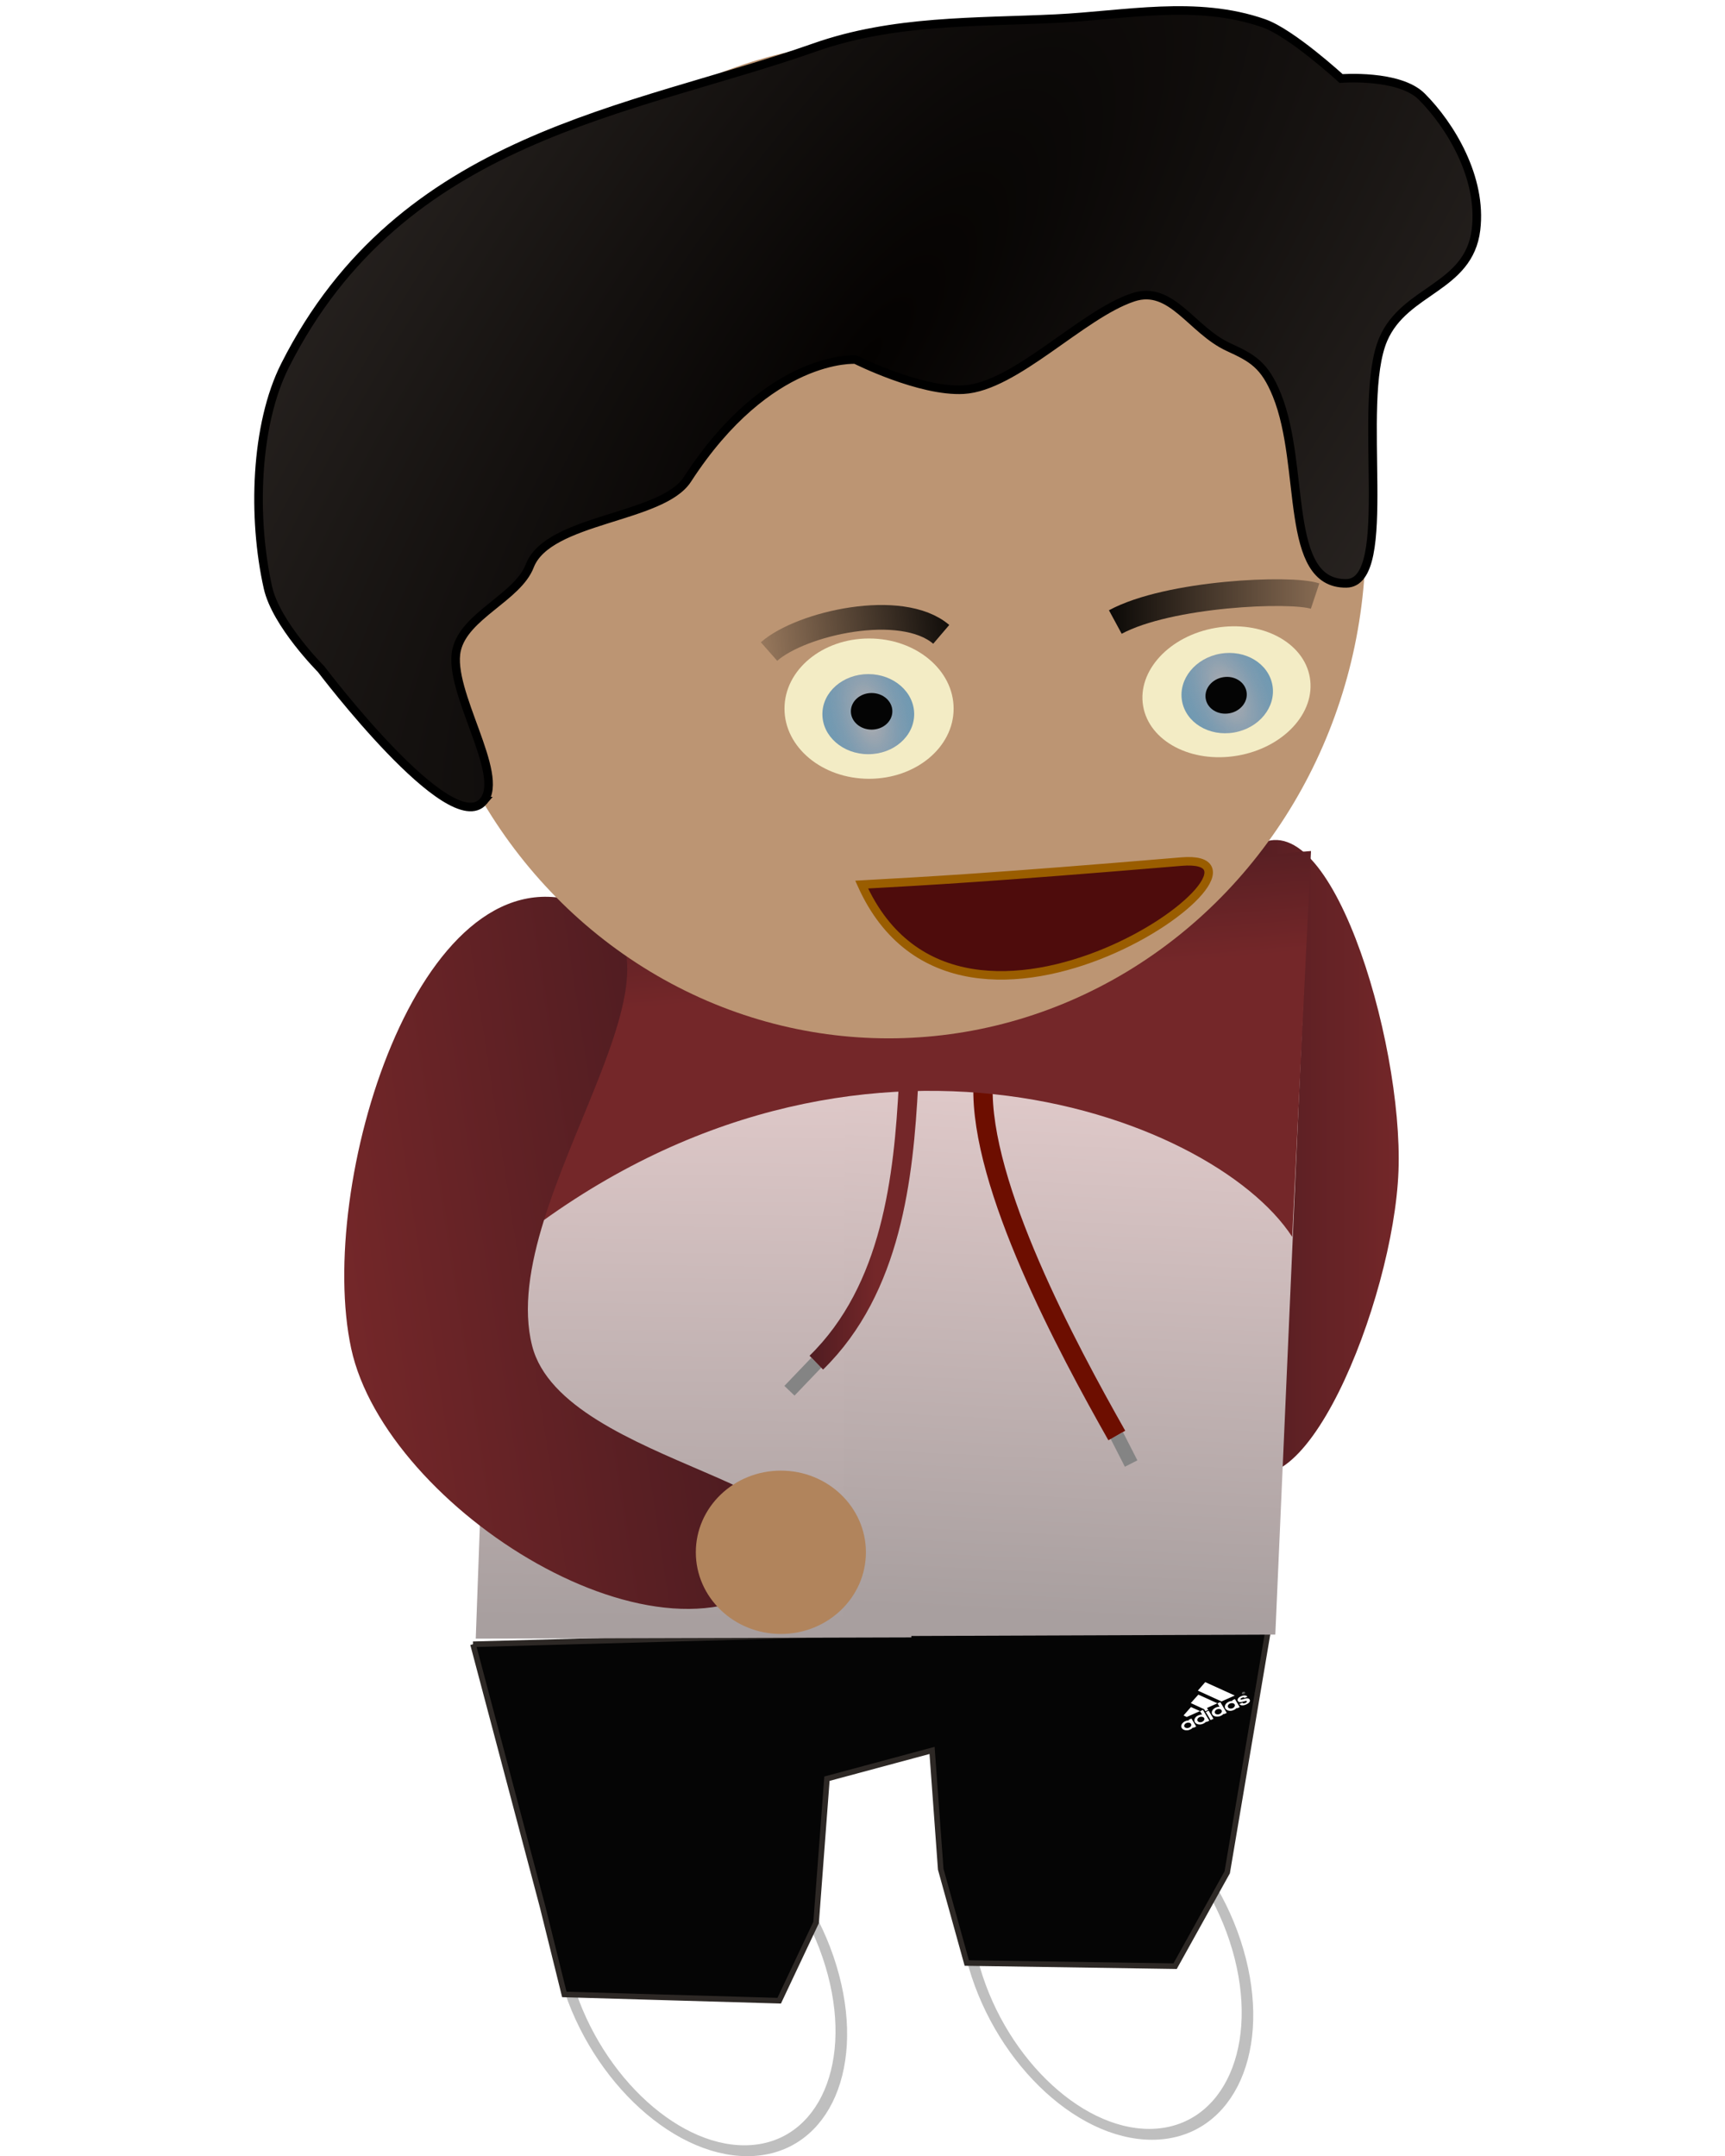 <?xml version="1.0" encoding="UTF-8" standalone="no"?>
<!-- Created with Inkscape (http://www.inkscape.org/) -->

<svg
   width="80mm"
   height="100mm"
   viewBox="0 0 80 100"
   version="1.1"
   id="svg1229"
   inkscape:version="1.1.1 (c3084ef, 2021-09-22)"
   sodipodi:docname="peter3.svg"
   xmlns:inkscape="http://www.inkscape.org/namespaces/inkscape"
   xmlns:sodipodi="http://sodipodi.sourceforge.net/DTD/sodipodi-0.dtd"
   xmlns:xlink="http://www.w3.org/1999/xlink"
   xmlns="http://www.w3.org/2000/svg"
   xmlns:svg="http://www.w3.org/2000/svg">
  <sodipodi:namedview
     id="namedview1231"
     pagecolor="#505050"
     bordercolor="#eeeeee"
     borderopacity="1"
     inkscape:pageshadow="0"
     inkscape:pageopacity="0"
     inkscape:pagecheckerboard="true"
     inkscape:document-units="mm"
     showgrid="false"
     inkscape:zoom="1.8145205"
     inkscape:cx="139.70633"
     inkscape:cy="143.83965"
     inkscape:window-width="2560"
     inkscape:window-height="1306"
     inkscape:window-x="1440"
     inkscape:window-y="2185"
     inkscape:window-maximized="0"
     inkscape:current-layer="layer1" />
  <defs
     id="defs1226">
    <linearGradient
       inkscape:collect="always"
       xlink:href="#linearGradient40556"
       id="linearGradient19791"
       x1="179.804"
       y1="431.617"
       x2="151.935"
       y2="321.107"
       gradientUnits="userSpaceOnUse"
       gradientTransform="matrix(0.626,0,0,0.747,126.185,59.829)" />
    <linearGradient
       inkscape:collect="always"
       id="linearGradient40556">
      <stop
         style="stop-color:#040201;stop-opacity:1;"
         offset="0"
         id="stop40552" />
      <stop
         style="stop-color:#2d2825;stop-opacity:1"
         offset="1"
         id="stop40554" />
    </linearGradient>
    <linearGradient
       inkscape:collect="always"
       xlink:href="#linearGradient108443"
       id="linearGradient109213"
       gradientUnits="userSpaceOnUse"
       gradientTransform="matrix(0.27,0,0,0.283,-0.041,-15.086)"
       x1="98.67"
       y1="318.674"
       x2="99.737"
       y2="225.638" />
    <linearGradient
       inkscape:collect="always"
       id="linearGradient108443">
      <stop
         style="stop-color:#a89f9f;stop-opacity:1"
         offset="0"
         id="stop108439" />
      <stop
         style="stop-color:#e2cbcb;stop-opacity:1"
         offset="1"
         id="stop108441" />
    </linearGradient>
    <linearGradient
       inkscape:collect="always"
       xlink:href="#linearGradient108443"
       id="linearGradient101598"
       gradientUnits="userSpaceOnUse"
       gradientTransform="matrix(-0.27,0,0,0.283,81.382,-15.14)"
       x1="113.733"
       y1="318.674"
       x2="109.421"
       y2="228.353" />
    <linearGradient
       inkscape:collect="always"
       xlink:href="#linearGradient103616"
       id="linearGradient110039"
       x1="92.572"
       y1="164.203"
       x2="101.082"
       y2="164.203"
       gradientUnits="userSpaceOnUse"
       gradientTransform="matrix(0.365,0,0,0.363,3.72,-2.551)" />
    <linearGradient
       inkscape:collect="always"
       id="linearGradient103616">
      <stop
         style="stop-color:#4f1c21;stop-opacity:1"
         offset="0"
         id="stop103612" />
      <stop
         style="stop-color:#742729;stop-opacity:1"
         offset="1"
         id="stop103614" />
    </linearGradient>
    <linearGradient
       inkscape:collect="always"
       xlink:href="#linearGradient103616"
       id="linearGradient111071"
       x1="102.079"
       y1="113.817"
       x2="102.803"
       y2="127.046"
       gradientUnits="userSpaceOnUse"
       gradientTransform="matrix(0.318,0,0,0.495,6.013,-16.892)" />
    <linearGradient
       inkscape:collect="always"
       xlink:href="#linearGradient103616"
       id="linearGradient116078"
       x1="164.284"
       y1="165.481"
       x2="209.61"
       y2="165.481"
       gradientUnits="userSpaceOnUse"
       gradientTransform="matrix(0.183,0,0,0.288,26.575,6.035)" />
    <linearGradient
       inkscape:collect="always"
       xlink:href="#linearGradient103616"
       id="linearGradient116330"
       gradientUnits="userSpaceOnUse"
       gradientTransform="matrix(-0.361,0.055,0.055,0.359,82.728,-9.314)"
       x1="164.284"
       y1="165.481"
       x2="209.61"
       y2="165.481" />
    <radialGradient
       inkscape:collect="always"
       xlink:href="#linearGradient43477"
       id="radialGradient43471-9"
       cx="-63.143"
       cy="181.14"
       fx="-63.143"
       fy="181.14"
       r="5.217"
       gradientTransform="matrix(0.45,2.003,-0.921,0.207,313.358,272.197)"
       gradientUnits="userSpaceOnUse" />
    <linearGradient
       inkscape:collect="always"
       id="linearGradient43477">
      <stop
         style="stop-color:#b7b0b0;stop-opacity:1"
         offset="0"
         id="stop43473" />
      <stop
         style="stop-color:#2b6da7;stop-opacity:0.65"
         offset="1"
         id="stop43475" />
    </linearGradient>
    <filter
       inkscape:collect="always"
       style="color-interpolation-filters:sRGB"
       id="filter43479-4"
       x="-0.001"
       y="-0.001"
       width="1.002"
       height="1.002">
      <feGaussianBlur
         inkscape:collect="always"
         stdDeviation="0.004"
         id="feGaussianBlur43481-6" />
    </filter>
    <radialGradient
       inkscape:collect="always"
       xlink:href="#linearGradient43477"
       id="radialGradient43471"
       cx="-63.143"
       cy="181.14"
       fx="-63.143"
       fy="181.14"
       r="5.217"
       gradientTransform="matrix(0.45,2.003,-0.921,0.207,313.358,272.197)"
       gradientUnits="userSpaceOnUse" />
    <filter
       inkscape:collect="always"
       style="color-interpolation-filters:sRGB"
       id="filter43479"
       x="-0.001"
       y="-0.001"
       width="1.002"
       height="1.002">
      <feGaussianBlur
         inkscape:collect="always"
         stdDeviation="0.004"
         id="feGaussianBlur43481" />
    </filter>
    <filter
       inkscape:collect="always"
       style="color-interpolation-filters:sRGB"
       id="filter43573-9"
       x="-0.296"
       y="-0.318"
       width="1.593"
       height="1.635">
      <feGaussianBlur
         inkscape:collect="always"
         stdDeviation="0.759"
         id="feGaussianBlur43575-8" />
    </filter>
    <filter
       inkscape:collect="always"
       style="color-interpolation-filters:sRGB"
       id="filter43573"
       x="-0.296"
       y="-0.318"
       width="1.593"
       height="1.635">
      <feGaussianBlur
         inkscape:collect="always"
         stdDeviation="0.759"
         id="feGaussianBlur43575" />
    </filter>
    <linearGradient
       inkscape:collect="always"
       xlink:href="#linearGradient29566"
       id="linearGradient29568"
       x1="43.667"
       y1="33.726"
       x2="55.577"
       y2="35.332"
       gradientUnits="userSpaceOnUse"
       gradientTransform="matrix(1.218,-0.196,0.164,1.017,-8.126,3.609)" />
    <linearGradient
       inkscape:collect="always"
       id="linearGradient29566">
      <stop
         style="stop-color:#000000;stop-opacity:1;"
         offset="0"
         id="stop29562" />
      <stop
         style="stop-color:#000000;stop-opacity:0;"
         offset="1"
         id="stop29564" />
    </linearGradient>
    <linearGradient
       inkscape:collect="always"
       xlink:href="#linearGradient29566"
       id="linearGradient38248"
       gradientUnits="userSpaceOnUse"
       gradientTransform="matrix(-1.013,0,0,1.071,89.356,-6.794)"
       x1="43.667"
       y1="33.726"
       x2="55.577"
       y2="35.332" />
    <radialGradient
       inkscape:collect="always"
       xlink:href="#linearGradient40556"
       id="radialGradient117882"
       cx="112.251"
       cy="63.056"
       fx="112.251"
       fy="63.056"
       r="94.497"
       gradientTransform="matrix(-0.222,-0.217,0.544,-0.743,30.823,87.847)"
       gradientUnits="userSpaceOnUse" />
  </defs>
  <g
     inkscape:label="Layer 1"
     inkscape:groupmode="layer"
     id="layer1">
    <ellipse
       style="display:inline;fill:#ffffff;fill-opacity:1;stroke:#bfbfbf;stroke-width:0.52;stroke-miterlimit:4;stroke-dasharray:none;stroke-opacity:1"
       id="path36585-6"
       cx="28.33"
       cy="93.747"
       rx="6.222"
       ry="8.415"
       transform="matrix(1,0,0.245,0.969,0,0)" />
    <ellipse
       style="display:inline;fill:#ffffff;fill-opacity:1;stroke:#bfbfbf;stroke-width:0.521;stroke-miterlimit:4;stroke-dasharray:none;stroke-opacity:1"
       id="path36585-6-3"
       cx="8.181"
       cy="94.722"
       rx="6.222"
       ry="8.438"
       transform="matrix(1,0,0.256,0.967,0,0)" />
    <path
       style="display:inline;mix-blend-mode:normal;fill:#050505;fill-opacity:1;fill-rule:evenodd;stroke:url(#linearGradient19791);stroke-width:0.259px;stroke-linecap:butt;stroke-linejoin:miter;stroke-opacity:1"
       d="M 21.937,76.265 58.875,75.249 56.914,86.845 54.498,91.195 44.836,91.05 43.628,86.7 43.226,81.188 38.351,82.5 37.848,89.171 36.137,92.797 26.172,92.507 25.166,88.446 21.937,76.265"
       id="path8166"
       sodipodi:nodetypes="ccccccccccccc" />
    <path
       style="display:inline;fill:url(#linearGradient109213);fill-opacity:1;stroke:none;stroke-width:0.276px;stroke-linecap:butt;stroke-linejoin:miter;stroke-opacity:1"
       d="m 23.283,42.359 c 0,0 -0.708,2.915 2.785,4.753 2.571,1.353 6.962,2.166 10.505,2.63 3.107,0.407 5.561,0.547 5.561,0.547 l 0.132,25.658 -20.202,0.056"
       id="path23076"
       sodipodi:nodetypes="cssccc" />
    <path
       style="fill:url(#linearGradient116078);fill-opacity:1;stroke:none;stroke-width:0.061px;stroke-linecap:butt;stroke-linejoin:miter;stroke-opacity:1"
       d="m 58.098,39.367 c -3.21,2.505 2.271,10.556 1.926,16.175 -0.281,4.583 -5.28,9.506 -2.895,12.165 3.125,3.484 7.5,-7.363 7.728,-13.384 0.232,-6.109 -3.279,-17.672 -6.76,-14.956 z"
       id="path115551"
       sodipodi:nodetypes="sssss" />
    <path
       style="display:inline;fill:url(#linearGradient101598);fill-opacity:1;stroke:none;stroke-width:0.276px;stroke-linecap:butt;stroke-linejoin:miter;stroke-opacity:1"
       d="m 60.743,39.473 c 0,0 -1.977,5.747 -5.47,7.585 -4.827,2.539 -16.066,3.177 -16.066,3.177 l -0.132,25.658 20.07,-0.076"
       id="path23076-9"
       sodipodi:nodetypes="csccc" />
    <path
       style="fill:none;stroke:#848484;stroke-width:0.651;stroke-linecap:butt;stroke-linejoin:miter;stroke-miterlimit:4;stroke-dasharray:none;stroke-opacity:1"
       d="m 37.859,63.203 -1.247,1.303"
       id="path23575"
       sodipodi:nodetypes="cc" />
    <path
       style="fill:none;stroke:#848484;stroke-width:0.651;stroke-linecap:butt;stroke-linejoin:miter;stroke-miterlimit:4;stroke-dasharray:none;stroke-opacity:1"
       d="m 51.792,66.58 0.666,1.303"
       id="path23575-9"
       sodipodi:nodetypes="cc" />
    <path
       style="fill:none;stroke:#6d0e00;stroke-width:0.897;stroke-linecap:butt;stroke-linejoin:miter;stroke-miterlimit:4;stroke-dasharray:none;stroke-opacity:1"
       d="m 45.591,50.343 c -0.143,4.652 3.908,12.182 6.202,16.238"
       id="path22182-3"
       sodipodi:nodetypes="cc" />
    <path
       style="fill:none;stroke:url(#linearGradient110039);stroke-width:0.897;stroke-linecap:butt;stroke-linejoin:miter;stroke-miterlimit:4;stroke-dasharray:none;stroke-opacity:1"
       d="m 42.134,50.289 c -0.226,4.285 -0.768,9.48 -4.276,12.914"
       id="path22182"
       sodipodi:nodetypes="cc" />
    <path
       style="fill:url(#linearGradient111071);fill-opacity:1;stroke:none;stroke-width:0.105px;stroke-linecap:butt;stroke-linejoin:miter;stroke-opacity:1"
       d="M 23.343,58.032 23.812,42.359 60.8,39.473 59.928,57.369 C 56.203,51.626 38.986,45.248 23.343,58.032 Z"
       id="path110873"
       sodipodi:nodetypes="ccccc" />
    <path
       style="fill:url(#linearGradient116330);fill-opacity:1;stroke:none;stroke-width:0.096px;stroke-linecap:butt;stroke-linejoin:miter;stroke-opacity:1"
       d="m 26.788,41.831 c 6.826,2.152 -3.865,13.685 -2.109,20.592 1.432,5.633 15.98,6.48 11.773,10.522 C 30.942,78.239 17.89,69.986 16.286,62.543 14.66,54.989 19.387,39.498 26.788,41.831 Z"
       id="path115551-2"
       sodipodi:nodetypes="sssss" />
    <ellipse
       style="display:inline;fill:#bc9573;fill-opacity:1;fill-rule:evenodd;stroke:none;stroke-width:0.799;stroke-opacity:1"
       id="path24238"
       cx="41.212"
       cy="25.028"
       rx="22.123"
       ry="23.133" />
    <ellipse
       style="display:inline;fill:#f3ecc5;fill-opacity:1;fill-rule:evenodd;stroke:none;stroke-width:1.003;stroke-opacity:0"
       id="path40667-1"
       cx="40.304"
       cy="32.868"
       rx="3.922"
       ry="3.254" />
    <ellipse
       style="display:inline;fill:#f3ecc5;fill-opacity:1;fill-rule:evenodd;stroke:none;stroke-width:0.964;stroke-opacity:0"
       id="path40667"
       cx="50.618"
       cy="41.264"
       rx="3.922"
       ry="3.006"
       transform="rotate(-9.76)" />
    <ellipse
       style="display:inline;mix-blend-mode:normal;fill:url(#radialGradient43471-9);fill-opacity:1;fill-rule:evenodd;stroke:none;stroke-width:3.296;stroke-opacity:0;filter:url(#filter43479-4)"
       id="path42033-3"
       cx="118.025"
       cy="183.135"
       rx="5.217"
       ry="4.927"
       transform="matrix(0.408,0,0,0.377,-7.886,-35.918)" />
    <ellipse
       style="display:inline;mix-blend-mode:normal;fill:url(#radialGradient43471);fill-opacity:1;fill-rule:evenodd;stroke:none;stroke-width:3.296;stroke-opacity:0;filter:url(#filter43479)"
       id="path42033"
       cx="118.025"
       cy="183.135"
       rx="5.217"
       ry="4.927"
       transform="matrix(0.402,-0.069,0.064,0.371,-2.252,-27.652)" />
    <path
       style="display:inline;fill:#ca9e42;fill-opacity:0;stroke:none;stroke-width:1.957px;stroke-linecap:butt;stroke-linejoin:miter;stroke-opacity:0"
       d="m 17.034,32.09 c 0,0 35.794,-12.266 24.536,-22.301 C 30.312,-0.247 25.982,6.444 25.982,6.444 c 0,0 -7.794,5.575 -8.66,9.478 -0.866,3.903 -4.041,11.151 -0.289,16.168 z"
       id="path32792" />
    <ellipse
       style="display:inline;mix-blend-mode:normal;fill:#040404;fill-opacity:1;fill-rule:evenodd;stroke:none;stroke-width:3.296;stroke-opacity:0;filter:url(#filter43573-9)"
       id="path43483-5"
       cx="-62.742"
       cy="181.748"
       rx="3.074"
       ry="2.869"
       transform="matrix(0.313,0,0,0.296,60.061,-20.805)" />
    <ellipse
       style="display:inline;mix-blend-mode:normal;fill:#040404;fill-opacity:1;fill-rule:evenodd;stroke:none;stroke-width:3.296;stroke-opacity:0;filter:url(#filter43573)"
       id="path43483"
       cx="-62.742"
       cy="181.748"
       rx="3.074"
       ry="2.869"
       transform="matrix(0.308,-0.053,0.05,0.292,67.101,-24.147)" />
    <path
       style="display:inline;fill:#4e0c0c;fill-opacity:1;stroke:#9a5d00;stroke-width:0.394;stroke-linecap:butt;stroke-linejoin:miter;stroke-miterlimit:4;stroke-dasharray:none;stroke-opacity:1"
       d="m 39.961,41.029 c 4.619,10.281 20.683,-1.558 14.825,-1.066 -8.862,0.744 -11.697,0.891 -14.825,1.066 z"
       id="path61359"
       sodipodi:nodetypes="csc" />
    <path
       style="fill:none;stroke:url(#linearGradient29568);stroke-width:1.24;stroke-linecap:butt;stroke-linejoin:miter;stroke-miterlimit:4;stroke-dasharray:none;stroke-opacity:1"
       d="m 51.725,28.851 c 2.471,-1.336 8.143,-1.579 9.265,-1.204"
       id="path29427"
       sodipodi:nodetypes="cc" />
    <path
       style="fill:none;stroke:url(#linearGradient38248);stroke-width:1.146;stroke-linecap:butt;stroke-linejoin:miter;stroke-miterlimit:4;stroke-dasharray:none;stroke-opacity:1"
       d="M 43.652,29.423 C 41.805,27.847 37.157,28.905 35.665,30.22"
       id="path29427-2"
       sodipodi:nodetypes="cc" />
    <ellipse
       style="fill:#b1845c;fill-opacity:1;fill-rule:nonzero;stroke:none;stroke-width:0.974;stroke-miterlimit:4;stroke-dasharray:none;stroke-opacity:1"
       id="path88357-1"
       cx="36.214"
       cy="71.999"
       rx="3.944"
       ry="3.788" />
    <path
       style="fill:url(#radialGradient117882);fill-opacity:1;stroke:#000000;stroke-width:0.398px;stroke-linecap:butt;stroke-linejoin:miter;stroke-opacity:1"
       d="m 22.422,37.161 c 1.036,-1.232 -1.673,-5.116 -1.247,-7.01 0.361,-1.603 2.827,-2.437 3.391,-3.9 0.857,-2.223 6.125,-2.182 7.313,-4.016 3.778,-5.83 7.796,-5.557 7.796,-5.557 0,0 2.991,1.508 5.011,1.395 2.404,-0.134 5.486,-3.498 7.87,-4.284 1.778,-0.586 2.703,1.523 4.418,2.31 1.108,0.508 1.675,0.82 2.244,2.226 1.347,3.33 0.295,8.77 3.221,8.733 2.297,-0.029 0.439,-8.362 1.713,-11.324 0.996,-2.314 3.969,-2.364 4.3,-5.077 0.294,-2.412 -1.191,-4.852 -2.518,-6.178 -1.05,-1.049 -3.739,-0.837 -3.739,-0.837 0,0 -2.294,-2.109 -3.582,-2.561 C 55.487,-0.014 52.182,0.708 48.966,0.864 45.229,1.045 41.429,0.915 37.774,2.204 29.225,5.217 18.613,6.265 13.22,16.95 c -1.389,2.753 -1.523,7.058 -0.793,10.307 0.379,1.69 2.465,3.779 2.465,3.779 0,0 6.003,7.942 7.531,6.125 z"
       id="path97127"
       sodipodi:nodetypes="sssscsssssssscssssscs"
       inkscape:transform-center-x="2.033509"
       inkscape:transform-center-y="-0.50020587" />
    <g
       id="g100756"
       transform="matrix(0.038,-0.017,0.016,0.027,68.857,67.312)"
       style="fill:#ffffff;fill-opacity:1">
      <path
         style="fill:#ffffff;fill-opacity:1;stroke-width:0.032"
         d="m -431.993,205.928 c 0.023,-0.009 0.051,-0.008 0.062,0.003 0.011,0.011 -0.008,0.018 -0.042,0.017 -0.037,-0.002 -0.045,-0.009 -0.019,-0.019 z m 16.019,0 c 0.023,-0.009 0.051,-0.008 0.062,0.003 0.011,0.011 -0.008,0.018 -0.042,0.017 -0.037,-0.002 -0.045,-0.009 -0.019,-0.019 z m 21.391,0 c 0.023,-0.009 0.051,-0.008 0.062,0.003 0.011,0.011 -0.008,0.018 -0.042,0.017 -0.037,-0.002 -0.045,-0.009 -0.019,-0.019 z m 15.826,0 c 0.023,-0.009 0.051,-0.008 0.062,0.003 0.011,0.011 -0.008,0.018 -0.042,0.017 -0.037,-0.002 -0.045,-0.009 -0.019,-0.019 z m 15.408,-0.032 c 0.023,-0.009 0.051,-0.008 0.062,0.003 0.011,0.011 -0.008,0.018 -0.042,0.017 -0.037,-0.002 -0.045,-0.009 -0.019,-0.019 z m -65.042,-0.686 c -0.005,-0.23 10e-4,-0.418 0.014,-0.418 0.013,3e-5 0.024,0.188 0.024,0.418 0,0.23 -0.006,0.418 -0.014,0.418 -0.008,0 -0.019,-0.188 -0.024,-0.418 z m 3.528,-6.514 c 0,-3.821 0.004,-5.38 0.008,-3.463 0.005,1.917 0.005,5.043 0,6.948 -0.005,1.905 -0.008,0.337 -0.008,-3.485 z m 12.51,6.514 c 0,-0.239 0.005,-0.337 0.011,-0.217 0.006,0.119 0.006,0.315 0,0.434 -0.006,0.119 -0.011,0.022 -0.011,-0.217 z m 24.74,-8.894 c 0,-5.131 0.004,-7.225 0.008,-4.654 0.005,2.571 0.005,6.769 0,9.329 -0.005,2.559 -0.008,0.456 -0.008,-4.675 z m 15.826,2.38 c 0,-3.821 0.004,-5.38 0.008,-3.463 0.005,1.917 0.005,5.043 0,6.948 -0.005,1.905 -0.008,0.337 -0.008,-3.485 z m 12.529,5.794 c 0,-0.007 0.025,-0.032 0.056,-0.056 0.051,-0.04 0.052,-0.039 0.012,0.012 -0.042,0.054 -0.068,0.071 -0.068,0.044 z m -9.843,-0.293 c -0.078,-0.08 -0.135,-0.145 -0.126,-0.145 0.009,0 0.08,0.065 0.158,0.145 0.078,0.08 0.135,0.145 0.126,0.145 -0.009,0 -0.08,-0.065 -0.158,-0.145 z m -14.898,-0.008 c -0.04,-0.051 -0.039,-0.052 0.012,-0.012 0.054,0.042 0.071,0.068 0.044,0.068 -0.007,0 -0.032,-0.025 -0.056,-0.056 z m -37.378,-0.129 c -0.04,-0.051 -0.039,-0.052 0.012,-0.012 0.054,0.042 0.071,0.068 0.044,0.068 -0.007,0 -0.032,-0.025 -0.056,-0.056 z m 21.327,0 c -0.04,-0.051 -0.039,-0.052 0.012,-0.012 0.031,0.024 0.056,0.05 0.056,0.056 0,0.026 -0.026,0.009 -0.068,-0.044 z m -37.409,-0.129 -0.078,-0.088 0.088,0.078 c 0.083,0.073 0.103,0.099 0.078,0.099 -0.006,0 -0.046,-0.04 -0.088,-0.088 z m -0.209,-0.209 -0.095,-0.105 0.105,0.095 c 0.097,0.088 0.119,0.115 0.095,0.115 -0.006,0 -0.053,-0.047 -0.105,-0.105 z m 15.89,-0.064 -0.061,-0.072 0.072,0.061 c 0.068,0.058 0.087,0.084 0.061,0.084 -0.006,0 -0.039,-0.033 -0.072,-0.072 z m 57.689,-0.271 c 0.023,-0.009 0.051,-0.008 0.062,0.003 0.011,0.011 -0.008,0.018 -0.042,0.017 -0.037,-0.002 -0.045,-0.009 -0.019,-0.019 z m -68.291,-0.676 c 0.023,-0.009 0.051,-0.008 0.062,0.003 0.011,0.011 -0.008,0.018 -0.042,0.017 -0.037,-0.002 -0.045,-0.009 -0.019,-0.019 z m 16.019,0 c 0.023,-0.009 0.051,-0.008 0.062,0.003 0.011,0.011 -0.008,0.018 -0.042,0.017 -0.037,-0.002 -0.045,-0.009 -0.019,-0.019 z m 21.23,0 c 0.023,-0.009 0.051,-0.008 0.062,0.003 0.011,0.011 -0.008,0.018 -0.042,0.017 -0.037,-0.002 -0.045,-0.009 -0.019,-0.019 z m -24.055,-1.152 c -0.078,-0.08 -0.135,-0.145 -0.126,-0.145 0.009,0 0.08,0.065 0.158,0.145 0.078,0.08 0.135,0.145 0.126,0.145 -0.009,0 -0.08,-0.065 -0.158,-0.145 z m 26.908,-0.016 c 0.032,-0.035 0.066,-0.064 0.074,-0.064 0.009,0 -0.01,0.029 -0.042,0.064 -0.032,0.035 -0.066,0.064 -0.074,0.064 -0.009,0 0.01,-0.029 0.042,-0.064 z m -42.899,-0.024 c -0.04,-0.051 -0.039,-0.052 0.012,-0.012 0.031,0.024 0.056,0.05 0.056,0.056 0,0.026 -0.026,0.009 -0.068,-0.044 z m 37.235,-0.016 -0.061,-0.072 0.072,0.061 c 0.068,0.058 0.087,0.084 0.061,0.084 -0.006,0 -0.039,-0.033 -0.072,-0.072 z m 40.075,-0.249 c 0,-0.062 0.007,-0.087 0.015,-0.056 0.008,0.031 0.008,0.082 0,0.113 -0.008,0.031 -0.015,0.006 -0.015,-0.056 z m -10e-4,-0.209 c 6.4e-4,-0.053 0.008,-0.071 0.016,-0.04 0.008,0.031 0.008,0.075 -0.001,0.097 -0.009,0.022 -0.015,-0.004 -0.015,-0.057 z m -28.563,-2.139 c 0,-0.062 0.007,-0.087 0.015,-0.056 0.008,0.031 0.008,0.082 0,0.113 -0.008,0.031 -0.015,0.006 -0.015,-0.056 z m -49.926,0 c 0,-0.044 0.007,-0.062 0.016,-0.04 0.009,0.022 0.009,0.058 0,0.08 -0.009,0.022 -0.016,0.004 -0.016,-0.04 z m 37.247,0.013 c 0.002,-0.037 0.009,-0.045 0.019,-0.019 0.009,0.023 0.008,0.051 -0.003,0.062 -0.011,0.011 -0.018,-0.008 -0.017,-0.042 z m 7.98,-0.013 c 0,-0.044 0.007,-0.062 0.016,-0.04 0.009,0.022 0.009,0.058 0,0.08 -0.009,0.022 -0.016,0.004 -0.016,-0.04 z m 22.251,0.008 c -0.04,-0.051 -0.039,-0.052 0.012,-0.012 0.031,0.024 0.056,0.05 0.056,0.056 0,0.026 -0.026,0.009 -0.068,-0.044 z m -43.477,-0.169 c 0,-0.08 0.006,-0.112 0.014,-0.072 0.008,0.04 0.008,0.105 0,0.145 -0.008,0.04 -0.014,0.007 -0.014,-0.072 z m -16.02,-0.016 c 3.6e-4,-0.071 0.007,-0.096 0.015,-0.056 0.008,0.04 0.007,0.098 -6.5e-4,0.129 -0.008,0.031 -0.014,-0.002 -0.014,-0.073 z m 59.304,-0.008 c -0.04,-0.051 -0.039,-0.052 0.012,-0.012 0.031,0.024 0.056,0.05 0.056,0.056 0,0.026 -0.026,0.009 -0.068,-0.044 z m -17.359,-0.137 c 0,-0.062 0.007,-0.087 0.015,-0.056 0.008,0.031 0.008,0.082 0,0.113 -0.008,0.031 -0.015,0.006 -0.015,-0.056 z m -49.926,0 c 0,-0.044 0.007,-0.062 0.016,-0.04 0.009,0.022 0.009,0.058 0,0.08 -0.009,0.022 -0.016,0.004 -0.016,-0.04 z m 45.227,0 c 0,-0.044 0.007,-0.062 0.016,-0.04 0.009,0.022 0.009,0.058 0,0.08 -0.009,0.022 -0.016,0.004 -0.016,-0.04 z m -7.98,-0.051 c 0.002,-0.037 0.009,-0.045 0.019,-0.019 0.009,0.023 0.008,0.051 -0.003,0.062 -0.011,0.011 -0.018,-0.008 -0.017,-0.042 z m 17.014,-2.438 c 0,-0.007 0.025,-0.032 0.056,-0.056 0.051,-0.04 0.052,-0.039 0.012,0.012 -0.042,0.054 -0.068,0.071 -0.068,0.044 z m 5.756,-0.141 -0.111,-0.121 0.121,0.111 c 0.112,0.103 0.135,0.13 0.111,0.13 -0.005,0 -0.06,-0.054 -0.121,-0.121 z m 12.057,-1.704 c 0.076,-0.007 0.191,-0.007 0.257,3.3e-4 0.066,0.007 0.004,0.013 -0.138,0.012 -0.142,0 -0.195,-0.006 -0.12,-0.013 z m -20.29,-0.372 c 0,-0.006 0.047,-0.053 0.105,-0.105 l 0.105,-0.095 -0.095,0.105 c -0.088,0.098 -0.115,0.119 -0.115,0.095 z m -15.746,-0.183 c 0.032,-0.035 0.066,-0.064 0.074,-0.064 0.009,0 -0.01,0.029 -0.042,0.064 -0.032,0.035 -0.066,0.064 -0.074,0.064 -0.009,0 0.01,-0.029 0.042,-0.064 z m 16.068,-0.145 c 0.042,-0.044 0.083,-0.08 0.092,-0.08 0.009,0 -0.018,0.036 -0.059,0.08 -0.042,0.044 -0.083,0.08 -0.092,0.08 -0.009,0 0.018,-0.036 0.059,-0.08 z m -44.12,-1.255 c -3e-5,-0.301 0.005,-0.428 0.011,-0.283 0.006,0.145 0.006,0.391 7e-5,0.547 -0.006,0.156 -0.011,0.037 -0.011,-0.264 z m 16.022,-2.38 c 0,-1.61 0.004,-2.264 0.009,-1.453 0.005,0.811 0.005,2.128 0,2.927 -0.005,0.799 -0.009,0.136 -0.009,-1.474 z m 47.457,1.667 c 0.023,-0.009 0.051,-0.008 0.062,0.003 0.011,0.011 -0.008,0.018 -0.042,0.017 -0.037,-0.002 -0.045,-0.009 -0.019,-0.019 z m 1.126,0 c 0.023,-0.009 0.051,-0.008 0.062,0.003 0.011,0.011 -0.008,0.018 -0.042,0.017 -0.037,-0.002 -0.045,-0.009 -0.019,-0.019 z m -43.533,-2.986 c 10e-6,-0.955 0.004,-1.342 0.009,-0.858 0.005,0.483 0.005,1.265 0,1.737 -0.005,0.472 -0.009,0.076 -0.009,-0.879 z m 48.919,0.097 c 3.6e-4,-0.071 0.007,-0.096 0.015,-0.056 0.008,0.04 0.007,0.098 -6.4e-4,0.129 -0.008,0.031 -0.014,-0.002 -0.014,-0.073 z m -1.23,0.068 c 0,-0.007 0.025,-0.032 0.056,-0.056 0.051,-0.04 0.052,-0.039 0.012,0.012 -0.042,0.054 -0.068,0.071 -0.068,0.044 z m 0.013,-0.832 -0.061,-0.072 0.072,0.061 c 0.068,0.058 0.087,0.084 0.061,0.084 -0.006,0 -0.039,-0.033 -0.072,-0.072 z m -1.589,-0.229 c 0,-0.007 0.025,-0.032 0.056,-0.056 0.051,-0.04 0.052,-0.039 0.012,0.012 -0.042,0.054 -0.068,0.071 -0.068,0.044 z m 2.297,-0.253 -0.061,-0.072 0.072,0.061 c 0.068,0.058 0.087,0.084 0.061,0.084 -0.006,0 -0.039,-0.033 -0.072,-0.072 z"
         id="path100770" />
      <path
         style="fill:#ffffff;fill-opacity:1;stroke-width:0.032"
         d="m -432.089,205.928 c 0.023,-0.009 0.051,-0.008 0.062,0.003 0.011,0.011 -0.008,0.018 -0.042,0.017 -0.037,-0.002 -0.045,-0.009 -0.019,-0.019 z m 16.019,0 c 0.023,-0.009 0.051,-0.008 0.062,0.003 0.011,0.011 -0.008,0.018 -0.042,0.017 -0.037,-0.002 -0.045,-0.009 -0.019,-0.019 z m 51.242,-0.032 c 0.023,-0.009 0.051,-0.008 0.062,0.003 0.011,0.011 -0.008,0.018 -0.042,0.017 -0.037,-0.002 -0.045,-0.009 -0.019,-0.019 z m -42.471,-7.36 c 0,-3.839 0.004,-5.405 0.008,-3.48 0.005,1.925 0.005,5.067 0,6.98 -0.005,1.914 -0.008,0.338 -0.008,-3.501 z m 48.283,5.71 c 0.032,-0.035 0.066,-0.064 0.074,-0.064 0.009,0 -0.01,0.029 -0.042,0.064 -0.032,0.035 -0.066,0.064 -0.074,0.064 -0.009,0 0.01,-0.029 0.042,-0.064 z m -62.487,-0.314 -0.078,-0.088 0.088,0.078 c 0.049,0.043 0.088,0.083 0.088,0.088 0,0.025 -0.026,0.005 -0.099,-0.078 z m 21.357,0.032 c -0.04,-0.051 -0.039,-0.052 0.012,-0.012 0.054,0.042 0.071,0.068 0.044,0.068 -0.007,0 -0.032,-0.025 -0.056,-0.056 z m -21.52,-0.193 c -0.04,-0.051 -0.039,-0.052 0.012,-0.012 0.031,0.024 0.056,0.05 0.056,0.056 0,0.026 -0.026,0.009 -0.068,-0.044 z m 21.134,-0.193 c -0.04,-0.051 -0.039,-0.052 0.012,-0.012 0.031,0.024 0.056,0.05 0.056,0.056 0,0.026 -0.026,0.009 -0.068,-0.044 z m -31.994,-0.867 c 0.031,-0.008 0.075,-0.008 0.097,0.001 0.022,0.009 -0.004,0.015 -0.057,0.015 -0.053,-6.4e-4 -0.071,-0.008 -0.04,-0.016 z m 0.257,0 c 0.031,-0.008 0.075,-0.008 0.097,0.001 0.022,0.009 -0.004,0.015 -0.057,0.015 -0.053,-6.4e-4 -0.071,-0.008 -0.04,-0.016 z m 15.762,0 c 0.031,-0.008 0.075,-0.008 0.097,0.001 0.022,0.009 -0.004,0.015 -0.057,0.015 -0.053,-6.4e-4 -0.071,-0.008 -0.04,-0.016 z m 0.241,0.001 c 0.022,-0.009 0.058,-0.009 0.08,0 0.022,0.009 0.004,0.016 -0.04,0.016 -0.044,0 -0.062,-0.007 -0.04,-0.016 z m 20.99,-0.001 c 0.031,-0.008 0.075,-0.008 0.097,0.001 0.022,0.009 -0.004,0.015 -0.057,0.015 -0.053,-6.4e-4 -0.071,-0.008 -0.04,-0.016 z m 0.257,0 c 0.031,-0.008 0.075,-0.008 0.097,0.001 0.022,0.009 -0.004,0.015 -0.057,0.015 -0.053,-6.4e-4 -0.071,-0.008 -0.04,-0.016 z m 15.729,0 c 0.031,-0.008 0.082,-0.008 0.113,0 0.031,0.008 0.006,0.015 -0.056,0.015 -0.062,0 -0.087,-0.007 -0.056,-0.015 z m 0.258,0 c 0.031,-0.008 0.075,-0.008 0.097,0.001 0.022,0.009 -0.004,0.015 -0.057,0.015 -0.053,-6.4e-4 -0.071,-0.008 -0.04,-0.016 z m 17.056,-0.042 c 0.032,-0.035 0.066,-0.064 0.074,-0.064 0.009,0 -0.01,0.029 -0.042,0.064 -0.032,0.035 -0.066,0.064 -0.074,0.064 -0.009,0 0.01,-0.029 0.042,-0.064 z m -30.446,-0.977 c 0,-0.007 0.025,-0.032 0.056,-0.056 0.051,-0.04 0.052,-0.039 0.012,0.012 -0.042,0.054 -0.068,0.071 -0.068,0.044 z m -37.121,-0.133 c 0.06,-0.062 0.116,-0.113 0.125,-0.113 0.009,0 -0.033,0.051 -0.093,0.113 -0.06,0.062 -0.116,0.113 -0.125,0.113 -0.009,0 0.033,-0.051 0.093,-0.113 z m 31.713,0.056 c -0.04,-0.051 -0.039,-0.052 0.012,-0.012 0.054,0.042 0.071,0.068 0.044,0.068 -0.007,0 -0.032,-0.025 -0.056,-0.056 z m -15.758,-0.052 c 0,-0.007 0.025,-0.032 0.056,-0.056 0.051,-0.04 0.052,-0.039 0.012,0.012 -0.042,0.054 -0.068,0.071 -0.068,0.044 z m -21.685,-0.141 c -0.04,-0.051 -0.039,-0.052 0.012,-0.012 0.054,0.042 0.071,0.068 0.044,0.068 -0.007,0 -0.032,-0.025 -0.056,-0.056 z m 37.217,-0.032 c -0.04,-0.051 -0.039,-0.052 0.012,-0.012 0.031,0.024 0.056,0.05 0.056,0.056 0,0.026 -0.026,0.009 -0.068,-0.044 z m 31.305,-0.188 c 0.002,-0.037 0.009,-0.045 0.019,-0.019 0.009,0.023 0.008,0.051 -0.003,0.062 -0.011,0.011 -0.018,-0.008 -0.017,-0.042 z m -61.63,-2.297 c 0,-0.044 0.007,-0.062 0.016,-0.04 0.009,0.022 0.009,0.058 0,0.08 -0.009,0.022 -0.016,0.004 -0.016,-0.04 z m 16.017,0.013 c 0.002,-0.037 0.009,-0.045 0.019,-0.019 0.009,0.023 0.008,0.051 -0.003,0.062 -0.011,0.011 -0.018,-0.008 -0.017,-0.042 z m 43.387,-0.102 c -0.04,-0.051 -0.039,-0.052 0.012,-0.012 0.054,0.042 0.071,0.068 0.044,0.068 -0.007,0 -0.032,-0.025 -0.056,-0.056 z m -17.458,-0.072 c 0,-0.044 0.007,-0.062 0.016,-0.04 0.009,0.022 0.009,0.058 0,0.08 -0.009,0.022 -0.016,0.004 -0.016,-0.04 z m -41.949,-0.18 c 0.002,-0.037 0.009,-0.045 0.019,-0.019 0.009,0.023 0.008,0.051 -0.003,0.062 -0.011,0.011 -0.018,-0.008 -0.017,-0.042 z m 16.019,0 c 0.002,-0.037 0.009,-0.045 0.019,-0.019 0.009,0.023 0.008,0.051 -0.003,0.062 -0.011,0.011 -0.018,-0.008 -0.017,-0.042 z m 50.473,-2.522 c 0,-0.044 0.007,-0.062 0.016,-0.04 0.009,0.022 0.009,0.058 0,0.08 -0.009,0.022 -0.016,0.004 -0.016,-0.04 z m -57.263,-0.145 c 0.06,-0.062 0.116,-0.113 0.125,-0.113 0.009,0 -0.033,0.051 -0.093,0.113 -0.06,0.062 -0.116,0.113 -0.125,0.113 -0.009,0 0.033,-0.051 0.093,-0.113 z m 54.644,-1.646 c 0.022,-0.009 0.058,-0.009 0.08,0 0.022,0.009 0.004,0.016 -0.04,0.016 -0.044,0 -0.062,-0.007 -0.04,-0.016 z m -72.883,-0.731 c 0,-0.007 0.025,-0.032 0.056,-0.056 0.051,-0.04 0.052,-0.039 0.012,0.012 -0.042,0.054 -0.068,0.071 -0.068,0.044 z m 72.595,-1.94 c 0.023,-0.009 0.051,-0.008 0.062,0.003 0.011,0.011 -0.008,0.018 -0.042,0.017 -0.037,-0.002 -0.045,-0.009 -0.019,-0.019 z m 0.933,0 c 0.023,-0.009 0.051,-0.008 0.062,0.003 0.011,0.011 -0.008,0.018 -0.042,0.017 -0.037,-0.002 -0.045,-0.009 -0.019,-0.019 z m 3.681,-1.416 c 0.031,-0.008 0.082,-0.008 0.113,0 0.031,0.008 0.006,0.015 -0.056,0.015 -0.062,0 -0.087,-0.007 -0.056,-0.015 z m 0.05,-2.959 c 0.023,-0.009 0.051,-0.008 0.062,0.003 0.011,0.011 -0.008,0.018 -0.042,0.017 -0.037,-0.002 -0.045,-0.009 -0.019,-0.019 z"
         id="path100768" />
      <path
         style="fill:#ffffff;fill-opacity:1;stroke-width:0.032"
         d="m -432.895,205.929 c 0.022,-0.009 0.058,-0.009 0.08,0 0.022,0.009 0.004,0.016 -0.04,0.016 -0.044,0 -0.062,-0.007 -0.04,-0.016 z m 16.021,-6.8e-4 c 0.023,-0.009 0.051,-0.008 0.062,0.003 0.011,0.011 -0.008,0.018 -0.042,0.017 -0.037,-0.002 -0.045,-0.009 -0.019,-0.019 z m 0.708,0 c 0.023,-0.009 0.051,-0.008 0.062,0.003 0.011,0.011 -0.008,0.018 -0.042,0.017 -0.037,-0.002 -0.045,-0.009 -0.019,-0.019 z m 20.682,6.8e-4 c 0.022,-0.009 0.058,-0.009 0.08,0 0.022,0.009 0.004,0.016 -0.04,0.016 -0.044,0 -0.062,-0.007 -0.04,-0.016 z m 0.742,-6.8e-4 c 0.023,-0.009 0.051,-0.008 0.062,0.003 0.011,0.011 -0.008,0.018 -0.042,0.017 -0.037,-0.002 -0.045,-0.009 -0.019,-0.019 z m 15.084,6.8e-4 c 0.022,-0.009 0.058,-0.009 0.08,0 0.022,0.009 0.004,0.016 -0.04,0.016 -0.044,0 -0.062,-0.007 -0.04,-0.016 z m 0.742,-6.8e-4 c 0.023,-0.009 0.051,-0.008 0.062,0.003 0.011,0.011 -0.008,0.018 -0.042,0.017 -0.037,-0.002 -0.045,-0.009 -0.019,-0.019 z m -21.501,-2.238 -0.061,-0.072 0.072,0.061 c 0.068,0.058 0.087,0.084 0.061,0.084 -0.006,0 -0.039,-0.033 -0.072,-0.072 z m -13.073,-2.224 c 0,-0.007 0.025,-0.032 0.056,-0.056 0.051,-0.04 0.052,-0.039 0.012,0.012 -0.042,0.054 -0.068,0.071 -0.068,0.044 z m 46.742,-0.167 c 0.002,-0.037 0.009,-0.045 0.019,-0.019 0.009,0.023 0.008,0.051 -0.003,0.062 -0.011,0.011 -0.018,-0.008 -0.017,-0.042 z m -72.921,-2.233 c 0,-0.044 0.007,-0.062 0.016,-0.04 0.009,0.022 0.009,0.058 0,0.08 -0.009,0.022 -0.016,0.004 -0.016,-0.04 z m 56.551,-0.338 c 6.4e-4,-0.053 0.008,-0.071 0.016,-0.04 0.008,0.031 0.008,0.075 -10e-4,0.097 -0.009,0.022 -0.015,-0.004 -0.015,-0.057 z m -56.554,-0.324 c 0.002,-0.037 0.009,-0.045 0.019,-0.019 0.009,0.023 0.008,0.051 -0.003,0.062 -0.011,0.011 -0.018,-0.008 -0.017,-0.042 z m 37.25,-0.032 c 0.002,-0.037 0.009,-0.045 0.019,-0.019 0.009,0.023 0.008,0.051 -0.003,0.062 -0.011,0.011 -0.018,-0.008 -0.017,-0.042 z m 32.363,-2.104 c 0,-0.044 0.007,-0.062 0.016,-0.04 0.009,0.022 0.009,0.058 0,0.08 -0.009,0.022 -0.016,0.004 -0.016,-0.04 z m -65.208,-0.203 c 0,-0.006 0.047,-0.053 0.105,-0.105 l 0.105,-0.095 -0.095,0.105 c -0.088,0.097 -0.115,0.119 -0.115,0.095 z m 37.25,0 c 0,-0.006 0.047,-0.053 0.105,-0.105 l 0.105,-0.095 -0.095,0.105 c -0.088,0.097 -0.115,0.119 -0.115,0.095 z m 5.708,-0.159 -0.095,-0.105 0.105,0.095 c 0.097,0.088 0.119,0.115 0.095,0.115 -0.006,0 -0.053,-0.047 -0.105,-0.105 z m -37.251,0 -0.061,-0.072 0.072,0.061 c 0.068,0.058 0.087,0.084 0.061,0.084 -0.006,0 -0.039,-0.033 -0.072,-0.072 z m 67.214,-1.11 -0.078,-0.088 0.088,0.078 c 0.083,0.073 0.103,0.099 0.078,0.099 -0.006,0 -0.046,-0.04 -0.088,-0.088 z m -2.255,-0.545 c 0.023,-0.009 0.051,-0.008 0.062,0.003 0.011,0.011 -0.008,0.018 -0.042,0.017 -0.037,-0.002 -0.045,-0.009 -0.019,-0.019 z m -67.423,-2.638 c 0.023,-0.009 0.051,-0.008 0.062,0.003 0.011,0.011 -0.008,0.018 -0.042,0.017 -0.037,-0.002 -0.045,-0.009 -0.019,-0.019 z m 16.019,0 c 0.023,-0.009 0.051,-0.008 0.062,0.003 0.011,0.011 -0.008,0.018 -0.042,0.017 -0.037,-0.002 -0.045,-0.009 -0.019,-0.019 z m 21.391,0 c 0.023,-0.009 0.051,-0.008 0.062,0.003 0.011,0.011 -0.008,0.018 -0.042,0.017 -0.037,-0.002 -0.045,-0.009 -0.019,-0.019 z m 15.826,0 c 0.023,-0.009 0.051,-0.008 0.062,0.003 0.011,0.011 -0.008,0.018 -0.042,0.017 -0.037,-0.002 -0.045,-0.009 -0.019,-0.019 z m 14.829,-0.032 c 0.023,-0.009 0.051,-0.008 0.062,0.003 0.011,0.011 -0.008,0.018 -0.042,0.017 -0.037,-0.002 -0.045,-0.009 -0.019,-0.019 z m 3.585,-2.735 c 0.049,-0.007 0.128,-0.007 0.177,0 0.049,0.007 0.009,0.013 -0.088,0.013 -0.097,0 -0.137,-0.006 -0.088,-0.013 z m 0.147,-1.639 c 0.023,-0.009 0.051,-0.008 0.062,0.003 0.011,0.011 -0.008,0.018 -0.042,0.017 -0.037,-0.002 -0.045,-0.009 -0.019,-0.019 z m -41.313,-0.356 c 6.078,-0.022 10.438,-0.022 10.438,-3.2e-4 0,0.013 -2.862,0.021 -6.361,0.016 -3.499,-0.004 -5.333,-0.011 -4.077,-0.016 z"
         id="path100766" />
      <path
         style="fill:#ffffff;fill-opacity:1;stroke-width:0.032"
         d="m -432.767,205.929 c 0.022,-0.009 0.058,-0.009 0.08,0 0.022,0.009 0.004,0.016 -0.04,0.016 -0.044,0 -0.062,-0.007 -0.04,-0.016 z m 0.467,-10e-4 c 0.031,-0.008 0.075,-0.008 0.097,10e-4 0.022,0.009 -0.004,0.015 -0.057,0.015 -0.053,-6.4e-4 -0.071,-0.008 -0.04,-0.016 z m 15.537,0 c 0.031,-0.008 0.075,-0.008 0.097,10e-4 0.022,0.009 -0.004,0.015 -0.057,0.015 -0.053,-6.4e-4 -0.071,-0.008 -0.04,-0.016 z m 0.466,10e-4 c 0.022,-0.009 0.058,-0.009 0.08,0 0.022,0.009 0.004,0.016 -0.04,0.016 -0.044,0 -0.062,-0.007 -0.04,-0.016 z m 20.958,-10e-4 c 0.031,-0.008 0.075,-0.008 0.097,10e-4 0.022,0.009 -0.004,0.015 -0.057,0.015 -0.053,-6.4e-4 -0.071,-0.008 -0.04,-0.016 z m 0.45,0 c 0.031,-0.008 0.075,-0.008 0.097,10e-4 0.022,0.009 -0.004,0.015 -0.057,0.015 -0.053,-6.4e-4 -0.071,-0.008 -0.04,-0.016 z m 15.376,0 c 0.031,-0.008 0.075,-0.008 0.097,10e-4 0.022,0.009 -0.004,0.015 -0.057,0.015 -0.053,-6.4e-4 -0.071,-0.008 -0.04,-0.016 z m 0.45,0 c 0.031,-0.008 0.075,-0.008 0.097,10e-4 0.022,0.009 -0.004,0.015 -0.057,0.015 -0.053,-6.4e-4 -0.071,-0.008 -0.04,-0.016 z m 14.396,-0.032 c 0.023,-0.009 0.051,-0.008 0.062,0.003 0.011,0.011 -0.008,0.018 -0.042,0.017 -0.037,-0.002 -0.045,-0.009 -0.019,-0.019 z m 1.06,6.8e-4 c 0.022,-0.009 0.058,-0.009 0.08,0 0.022,0.009 0.004,0.016 -0.04,0.016 -0.044,0 -0.062,-0.007 -0.04,-0.016 z m -20.551,-1.869 c -0.04,-0.051 -0.039,-0.052 0.012,-0.012 0.054,0.042 0.071,0.068 0.044,0.068 -0.007,0 -0.032,-0.025 -0.056,-0.056 z m -16.148,-0.225 c -0.04,-0.051 -0.039,-0.052 0.012,-0.012 0.054,0.042 0.071,0.068 0.044,0.068 -0.007,0 -0.032,-0.025 -0.056,-0.056 z m 18.335,-2.252 c -0.04,-0.051 -0.039,-0.052 0.012,-0.012 0.031,0.024 0.056,0.05 0.056,0.056 0,0.026 -0.026,0.009 -0.068,-0.044 z m 12.475,-0.418 c 0.499,-0.005 1.324,-0.005 1.834,-10e-6 0.51,0.005 0.102,0.009 -0.906,0.009 -1.008,0 -1.426,-0.004 -0.927,-0.009 z m -54.157,-2.021 c 0.002,-0.037 0.009,-0.045 0.019,-0.019 0.009,0.023 0.008,0.051 -0.003,0.062 -0.011,0.011 -0.018,-0.008 -0.017,-0.042 z m 21.234,-0.126 c 6.4e-4,-0.053 0.008,-0.071 0.016,-0.04 0.008,0.031 0.008,0.075 -10e-4,0.097 -0.009,0.022 -0.015,-0.004 -0.015,-0.057 z m -37.25,-0.064 c 6.5e-4,-0.053 0.008,-0.071 0.016,-0.04 0.008,0.031 0.008,0.075 -10e-4,0.097 -0.009,0.022 -0.015,-0.004 -0.015,-0.057 z m 56.549,-0.048 c 0,-0.044 0.007,-0.062 0.016,-0.04 0.009,0.022 0.009,0.058 0,0.08 -0.009,0.022 -0.016,0.004 -0.016,-0.04 z m 24.214,-0.185 -0.078,-0.088 0.088,0.078 c 0.083,0.073 0.103,0.099 0.078,0.099 -0.006,0 -0.046,-0.04 -0.088,-0.088 z m -24.214,-0.105 c 0,-0.044 0.007,-0.062 0.016,-0.04 0.009,0.022 0.009,0.058 0,0.08 -0.009,0.022 -0.016,0.004 -0.016,-0.04 z m -56.549,-0.048 c 6.5e-4,-0.053 0.008,-0.071 0.016,-0.04 0.008,0.031 0.008,0.075 -10e-4,0.097 -0.009,0.022 -0.015,-0.004 -0.015,-0.057 z m 37.25,-0.032 c 6.4e-4,-0.053 0.008,-0.071 0.016,-0.04 0.008,0.031 0.008,0.075 -10e-4,0.097 -0.009,0.022 -0.015,-0.004 -0.015,-0.057 z m 32.359,-2.364 c 0,-0.044 0.007,-0.062 0.016,-0.04 0.009,0.022 0.009,0.058 0,0.08 -0.009,0.022 -0.016,0.004 -0.016,-0.04 z m 9.04,-0.024 c 0.472,-0.005 1.254,-0.005 1.737,-1e-5 0.483,0.005 0.097,0.009 -0.858,0.009 -0.955,1e-5 -1.351,-0.004 -0.879,-0.009 z m -9.039,-0.185 c 6.5e-4,-0.053 0.008,-0.071 0.016,-0.04 0.008,0.031 0.008,0.075 -10e-4,0.097 -0.009,0.022 -0.015,-0.004 -0.015,-0.057 z m -65.016,-0.06 c 0,-0.007 0.025,-0.032 0.056,-0.056 0.051,-0.04 0.052,-0.039 0.012,0.012 -0.042,0.054 -0.068,0.071 -0.068,0.044 z m 37.25,0 c 0,-0.007 0.025,-0.032 0.056,-0.056 0.051,-0.04 0.052,-0.039 0.012,0.012 -0.042,0.054 -0.068,0.071 -0.068,0.044 z m -34.571,-1.136 c 0.031,-0.008 0.075,-0.008 0.097,10e-4 0.022,0.009 -0.004,0.015 -0.057,0.015 -0.053,-6.4e-4 -0.071,-0.008 -0.04,-0.016 z m 16.019,0 c 0.031,-0.008 0.075,-0.008 0.097,10e-4 0.022,0.009 -0.004,0.015 -0.057,0.015 -0.053,-6.4e-4 -0.071,-0.008 -0.04,-0.016 z m 21.23,0 c 0.031,-0.008 0.075,-0.008 0.097,10e-4 0.022,0.009 -0.004,0.015 -0.057,0.015 -0.053,-6.4e-4 -0.071,-0.008 -0.04,-0.016 z m 16.003,10e-4 c 0.022,-0.009 0.058,-0.009 0.08,0 0.022,0.009 0.004,0.016 -0.04,0.016 -0.044,0 -0.062,-0.007 -0.04,-0.016 z m -42.646,-0.859 c 0,-0.007 0.025,-0.032 0.056,-0.056 0.051,-0.04 0.052,-0.039 0.012,0.012 -0.042,0.054 -0.068,0.071 -0.068,0.044 z m -15.858,-0.1 c 0.042,-0.044 0.083,-0.08 0.092,-0.08 0.009,0 -0.018,0.036 -0.059,0.08 -0.042,0.044 -0.083,0.08 -0.092,0.08 -0.009,0 0.018,-0.036 0.059,-0.08 z m 16.18,-0.221 c 0,-0.007 0.025,-0.032 0.056,-0.056 0.051,-0.04 0.052,-0.039 0.012,0.012 -0.042,0.054 -0.068,0.071 -0.068,0.044 z m -10.653,-1.94 c 0.023,-0.009 0.051,-0.008 0.062,0.003 0.011,0.011 -0.008,0.018 -0.042,0.017 -0.037,-0.002 -0.045,-0.009 -0.019,-0.019 z m 16.019,0 c 0.023,-0.009 0.051,-0.008 0.062,0.003 0.011,0.011 -0.008,0.018 -0.042,0.017 -0.037,-0.002 -0.045,-0.009 -0.019,-0.019 z m 51.498,-0.033 c 0.04,-0.008 0.105,-0.008 0.145,0 0.04,0.008 0.007,0.014 -0.072,0.014 -0.08,0 -0.112,-0.006 -0.072,-0.014 z m 0.451,0 c 0.04,-0.008 0.098,-0.007 0.129,6.4e-4 0.031,0.008 -0.002,0.014 -0.073,0.014 -0.071,-3.5e-4 -0.096,-0.007 -0.056,-0.015 z m -42.268,-0.034 c 0.482,-0.005 1.271,-0.005 1.753,0 0.482,0.005 0.088,0.009 -0.877,0.009 -0.964,0 -1.359,-0.004 -0.877,-0.009 z m 45.701,-2.863 7.4e-4,-0.925 0.41,-0.002 0.41,-0.002 -0.402,0.011 -0.402,0.011 -0.009,0.916 -0.009,0.916 7.4e-4,-0.925 z m -50.751,-1.705 c 0.482,-0.005 1.271,-0.005 1.753,0 0.482,0.005 0.088,0.009 -0.877,0.009 -0.964,0 -1.359,-0.004 -0.877,-0.009 z m 21.23,0 c 0.482,-0.005 1.271,-0.005 1.753,0 0.482,0.005 0.088,0.009 -0.877,0.009 -0.964,0 -1.359,-0.004 -0.877,-0.009 z m -34.242,-0.129 c 2.225,-0.005 5.865,-0.005 8.09,0 2.225,0.005 0.405,0.008 -4.045,0.008 -4.45,0 -6.27,-0.004 -4.045,-0.008 z m 41.343,3.2e-4 c 7.82,-0.022 13.269,-0.022 13.269,-3.2e-4 0,0.013 -3.644,0.021 -8.098,0.016 -4.454,-0.004 -6.781,-0.011 -5.171,-0.016 z"
         id="path100764" />
      <path
         style="fill:#ffffff;fill-opacity:1;stroke-width:0.032"
         d="m -432.59,205.927 c 0.049,-0.007 0.128,-0.007 0.177,0 0.049,0.007 0.009,0.013 -0.088,0.013 -0.097,0 -0.137,-0.006 -0.088,-0.013 z m 16.019,0 c 0.049,-0.007 0.128,-0.007 0.177,0 0.049,0.007 0.009,0.013 -0.088,0.013 -0.097,0 -0.137,-0.006 -0.088,-0.013 z m 21.424,0 c 0.049,-0.007 0.121,-0.007 0.161,4.5e-4 0.04,0.008 -4.5e-4,0.014 -0.089,0.013 -0.088,-3.3e-4 -0.121,-0.006 -0.072,-0.014 z m 15.826,0 c 0.049,-0.007 0.121,-0.007 0.161,4.5e-4 0.04,0.008 -4.5e-4,0.014 -0.089,0.013 -0.088,-3.3e-4 -0.121,-0.006 -0.072,-0.014 z m 14.75,-0.031 c 0.023,-0.009 0.051,-0.008 0.062,0.003 0.011,0.011 -0.008,0.018 -0.042,0.017 -0.037,-0.002 -0.045,-0.009 -0.019,-0.019 z m 0.869,0 c 0.023,-0.009 0.051,-0.008 0.062,0.003 0.011,0.011 -0.008,0.018 -0.042,0.017 -0.037,-0.002 -0.045,-0.009 -0.019,-0.019 z m -11.401,-0.686 c 0,-0.239 0.005,-0.337 0.011,-0.217 0.006,0.119 0.006,0.315 0,0.434 -0.006,0.119 -0.011,0.022 -0.011,-0.217 z m -9.167,-1.295 -0.061,-0.072 0.072,0.061 c 0.068,0.058 0.087,0.084 0.061,0.084 -0.006,0 -0.039,-0.033 -0.072,-0.072 z m -0.146,-0.145 c -0.04,-0.051 -0.039,-0.052 0.012,-0.012 0.031,0.024 0.056,0.05 0.056,0.056 0,0.026 -0.026,0.009 -0.068,-0.044 z m 2.541,-2.123 c -0.04,-0.051 -0.039,-0.052 0.012,-0.012 0.054,0.042 0.071,0.068 0.044,0.068 -0.007,0 -0.032,-0.025 -0.056,-0.056 z m 5.537,-0.085 c 0,-0.007 0.025,-0.032 0.056,-0.056 0.051,-0.04 0.052,-0.039 0.012,0.012 -0.042,0.054 -0.068,0.071 -0.068,0.044 z m -5.73,-0.108 c -0.04,-0.051 -0.039,-0.052 0.012,-0.012 0.031,0.024 0.056,0.05 0.056,0.056 0,0.026 -0.026,0.009 -0.068,-0.044 z m -41.582,-2.469 c 6.6e-4,-0.053 0.008,-0.071 0.016,-0.04 0.008,0.031 0.008,0.075 -0.001,0.097 -0.009,0.022 -0.015,-0.004 -0.015,-0.057 z m 21.234,-0.241 c 0,-0.097 0.006,-0.137 0.013,-0.088 0.007,0.049 0.007,0.128 0,0.177 -0.007,0.049 -0.013,0.009 -0.013,-0.088 z m -37.251,-0.016 c 3.6e-4,-0.071 0.007,-0.096 0.015,-0.056 0.008,0.04 0.007,0.098 -6.5e-4,0.129 -0.008,0.031 -0.014,-0.002 -0.014,-0.073 z m 16.019,-0.241 c 0,-0.062 0.007,-0.087 0.015,-0.056 0.008,0.031 0.008,0.082 0,0.113 -0.008,0.031 -0.015,0.006 -0.015,-0.056 z m 10.17,-2.453 -0.061,-0.072 0.072,0.061 c 0.068,0.058 0.087,0.084 0.061,0.084 -0.006,0 -0.039,-0.033 -0.072,-0.072 z m -0.178,-0.177 c -0.04,-0.051 -0.039,-0.052 0.012,-0.012 0.031,0.024 0.056,0.05 0.056,0.056 0,0.026 -0.026,0.009 -0.068,-0.044 z m 47.067,-0.348 c 0.002,-0.037 0.009,-0.045 0.019,-0.019 0.009,0.023 0.008,0.051 -0.003,0.062 -0.011,0.011 -0.018,-0.008 -0.017,-0.042 z M -432.541,194.735 c 0.022,-0.009 0.058,-0.009 0.08,0 0.022,0.009 0.004,0.016 -0.04,0.016 -0.044,0 -0.062,-0.007 -0.04,-0.016 z m 0.29,0 c 0.022,-0.009 0.058,-0.009 0.08,0 0.022,0.009 0.004,0.016 -0.04,0.016 -0.044,0 -0.062,-0.007 -0.04,-0.016 z m 15.73,0 c 0.022,-0.009 0.058,-0.009 0.08,0 0.022,0.009 0.004,0.016 -0.04,0.016 -0.044,0 -0.062,-0.007 -0.04,-0.016 z m 0.289,0 c 0.022,-0.009 0.058,-0.009 0.08,0 0.022,0.009 0.004,0.016 -0.04,0.016 -0.044,0 -0.062,-0.007 -0.04,-0.016 z m 20.941,0 c 0.022,-0.009 0.058,-0.009 0.08,0 0.022,0.009 0.004,0.016 -0.04,0.016 -0.044,0 -0.062,-0.007 -0.04,-0.016 z m 0.29,0 c 0.022,-0.009 0.058,-0.009 0.08,0 0.022,0.009 0.004,0.016 -0.04,0.016 -0.044,0 -0.062,-0.007 -0.04,-0.016 z m 15.714,-9.9e-4 c 0.031,-0.008 0.075,-0.008 0.097,10e-4 0.022,0.009 -0.004,0.015 -0.057,0.015 -0.053,-6.4e-4 -0.071,-0.008 -0.04,-0.016 z m 0.273,9.9e-4 c 0.022,-0.009 0.058,-0.009 0.08,0 0.022,0.009 0.004,0.016 -0.04,0.016 -0.044,0 -0.062,-0.007 -0.04,-0.016 z m -42.678,-0.956 c 0,-0.007 0.025,-0.032 0.056,-0.056 0.051,-0.04 0.052,-0.039 0.012,0.012 -0.042,0.054 -0.068,0.071 -0.068,0.044 z m 0.129,-0.129 c 0,-0.007 0.025,-0.032 0.056,-0.056 0.051,-0.04 0.052,-0.039 0.012,0.012 -0.042,0.054 -0.068,0.071 -0.068,0.044 z m 52.561,-0.354 c 0,-0.007 0.025,-0.032 0.056,-0.056 0.051,-0.04 0.052,-0.039 0.012,0.012 -0.042,0.054 -0.068,0.071 -0.068,0.044 z m 9.31,-0.092 -0.095,-0.105 0.105,0.095 c 0.098,0.088 0.119,0.115 0.095,0.115 -0.006,0 -0.053,-0.047 -0.105,-0.105 z m -9.117,-0.101 c 0,-0.007 0.025,-0.032 0.056,-0.056 0.051,-0.04 0.052,-0.039 0.012,0.012 -0.042,0.054 -0.068,0.071 -0.068,0.044 z m -6.292,-0.808 c 0,-0.301 0.005,-0.428 0.011,-0.283 0.006,0.145 0.006,0.391 0,0.547 -0.006,0.156 -0.011,0.037 -0.011,-0.264 z m -57.777,-0.682 c 0.031,-0.008 0.075,-0.008 0.097,0.001 0.022,0.009 -0.004,0.015 -0.057,0.015 -0.053,-6.4e-4 -0.071,-0.008 -0.04,-0.016 z m 16.019,0 c 0.031,-0.008 0.075,-0.008 0.097,0.001 0.022,0.009 -0.004,0.015 -0.057,0.015 -0.053,-6.4e-4 -0.071,-0.008 -0.04,-0.016 z m 21.391,0 c 0.031,-0.008 0.075,-0.008 0.097,0.001 0.022,0.009 -0.004,0.015 -0.057,0.015 -0.053,-6.4e-4 -0.071,-0.008 -0.04,-0.016 z m 0.693,3.2e-4 c 0.023,-0.009 0.051,-0.008 0.062,0.003 0.011,0.011 -0.008,0.018 -0.042,0.017 -0.037,-0.002 -0.045,-0.009 -0.019,-0.019 z m 15.133,-3.2e-4 c 0.031,-0.008 0.075,-0.008 0.097,0.001 0.022,0.009 -0.004,0.015 -0.057,0.015 -0.053,-6.4e-4 -0.071,-0.008 -0.04,-0.016 z m 0.693,3.2e-4 c 0.023,-0.009 0.051,-0.008 0.062,0.003 0.011,0.011 -0.008,0.018 -0.042,0.017 -0.037,-0.002 -0.045,-0.009 -0.019,-0.019 z m 14.586,-0.032 c 0.031,-0.008 0.082,-0.008 0.113,0 0.031,0.008 0.006,0.015 -0.056,0.015 -0.062,0 -0.087,-0.007 -0.056,-0.015 z m -42.059,-1.289 c 0.482,-0.005 1.271,-0.005 1.753,0 0.482,0.005 0.088,0.009 -0.877,0.009 -0.964,0 -1.359,-0.004 -0.877,-0.009 z m 45.006,-0.483 c -0.04,-0.051 -0.039,-0.052 0.012,-0.012 0.031,0.024 0.056,0.05 0.056,0.056 0,0.026 -0.026,0.009 -0.068,-0.044 z m 0.949,-0.571 c 0,-0.212 0.005,-0.295 0.012,-0.184 0.006,0.111 0.006,0.285 0,0.386 -0.006,0.101 -0.011,0.01 -0.011,-0.202 z m -5.4e-4,-0.933 c 0,-0.177 0.005,-0.245 0.012,-0.152 0.007,0.093 0.006,0.238 0,0.322 -0.007,0.083 -0.012,0.007 -0.012,-0.17 z m 0.698,-0.003 c 0.002,-0.037 0.009,-0.045 0.019,-0.019 0.009,0.023 0.008,0.051 -0.003,0.062 -0.011,0.011 -0.018,-0.008 -0.017,-0.042 z"
         id="path100762" />
      <path
         style="fill:#ffffff;fill-opacity:1;stroke-width:0.032"
         d="m -417.163,205.896 c 0.023,-0.009 0.051,-0.008 0.062,0.003 0.011,0.011 -0.008,0.018 -0.042,0.017 -0.037,-0.002 -0.045,-0.009 -0.019,-0.019 z m 52.72,-7.7e-4 c 0.04,-0.008 0.098,-0.007 0.129,6.5e-4 0.031,0.008 -0.002,0.014 -0.073,0.014 -0.071,-3.5e-4 -0.096,-0.007 -0.056,-0.015 z m 0.547,0 c 0.04,-0.008 0.098,-0.007 0.129,6.5e-4 0.031,0.008 -0.002,0.014 -0.073,0.014 -0.071,-3.5e-4 -0.096,-0.007 -0.056,-0.015 z m -63.595,-0.291 c 0.482,-0.005 1.271,-0.005 1.753,0 0.482,0.005 0.088,0.009 -0.877,0.009 -0.964,0 -1.359,-0.004 -0.877,-0.009 z m 16.019,0 c 0.482,-0.005 1.271,-0.005 1.753,0 0.482,0.005 0.088,0.009 -0.877,0.009 -0.964,0 -1.359,-0.004 -0.877,-0.009 z m 21.23,0 c 0.482,-0.005 1.271,-0.005 1.753,0 0.482,0.005 0.088,0.009 -0.877,0.009 -0.964,0 -1.359,-0.004 -0.877,-0.009 z m 15.971,0 c 0.456,-0.005 1.201,-0.005 1.657,0 0.456,0.005 0.083,0.009 -0.828,0.009 -0.911,0 -1.284,-0.004 -0.828,-0.009 z m 5.328,-1.287 c -0.04,-0.051 -0.039,-0.052 0.012,-0.012 0.054,0.042 0.071,0.068 0.044,0.068 -0.007,0 -0.032,-0.025 -0.056,-0.056 z m -0.24,-0.241 -0.061,-0.072 0.072,0.061 c 0.068,0.058 0.087,0.084 0.061,0.084 -0.006,0 -0.039,-0.033 -0.072,-0.072 z m -68.178,-0.08 -0.078,-0.088 0.088,0.078 c 0.083,0.073 0.103,0.099 0.078,0.099 -0.006,0 -0.046,-0.04 -0.088,-0.088 z m -0.354,-0.354 -0.078,-0.088 0.088,0.078 c 0.083,0.073 0.103,0.099 0.078,0.099 -0.006,0 -0.046,-0.04 -0.088,-0.088 z m 15.921,-0.032 c -0.04,-0.051 -0.039,-0.052 0.012,-0.012 0.054,0.042 0.071,0.068 0.044,0.068 -0.007,0 -0.032,-0.025 -0.056,-0.056 z m 55.62,-0.965 -0.111,-0.121 0.121,0.111 c 0.112,0.103 0.135,0.13 0.111,0.13 -0.005,0 -0.06,-0.054 -0.121,-0.121 z m -10.244,-1.005 c 0.032,-0.035 0.066,-0.064 0.074,-0.064 0.009,0 -0.01,0.029 -0.042,0.064 -0.032,0.035 -0.066,0.064 -0.074,0.064 -0.009,0 0.01,-0.029 0.042,-0.064 z m -42.769,-0.056 -0.078,-0.088 0.088,0.078 c 0.049,0.043 0.088,0.083 0.088,0.088 0,0.025 -0.026,0.005 -0.099,-0.078 z m 42.994,-0.169 c 0.032,-0.035 0.066,-0.064 0.074,-0.064 0.009,0 -0.01,0.029 -0.042,0.064 -0.032,0.035 -0.066,0.064 -0.074,0.064 -0.009,0 0.01,-0.029 0.042,-0.064 z m 7.378,-2.469 c -0.04,-0.051 -0.039,-0.052 0.012,-0.012 0.054,0.042 0.071,0.068 0.044,0.068 -0.007,0 -0.032,-0.025 -0.056,-0.056 z m -6.293,-0.105 c 0,-0.062 0.007,-0.087 0.015,-0.056 0.008,0.031 0.008,0.082 0,0.113 -0.008,0.031 -0.015,0.006 -0.015,-0.056 z m -48.538,-0.097 c 0,-0.097 0.006,-0.137 0.013,-0.088 0.007,0.049 0.007,0.128 0,0.177 -0.007,0.049 -0.013,0.009 -0.013,-0.088 z m 3.278,-0.016 c 6.6e-4,-0.053 0.008,-0.071 0.016,-0.04 0.008,0.031 0.008,0.075 -10e-4,0.097 -0.009,0.022 -0.015,-0.004 -0.015,-0.057 z m 51.281,-0.056 -0.061,-0.072 0.072,0.061 c 0.068,0.058 0.087,0.084 0.061,0.084 -0.006,0 -0.039,-0.033 -0.072,-0.072 z m -6.022,-0.04 c 6.4e-4,-0.053 0.008,-0.071 0.016,-0.04 0.008,0.031 0.008,0.075 -10e-4,0.097 -0.009,0.022 -0.015,-0.004 -0.015,-0.057 z m 8.773,-2.517 -0.078,-0.088 0.088,0.078 c 0.083,0.073 0.103,0.099 0.078,0.099 -0.006,0 -0.046,-0.04 -0.088,-0.088 z m -15.615,-0.201 c 0.087,-0.088 0.166,-0.161 0.174,-0.161 0.009,0 -0.055,0.072 -0.142,0.161 -0.087,0.088 -0.166,0.161 -0.174,0.161 -0.009,0 0.055,-0.072 0.142,-0.161 z m 5.641,0.04 c -0.04,-0.051 -0.039,-0.052 0.012,-0.012 0.054,0.042 0.071,0.068 0.044,0.068 -0.007,0 -0.032,-0.025 -0.056,-0.056 z m -53.462,-0.257 c -0.04,-0.051 -0.039,-0.052 0.012,-0.012 0.031,0.024 0.056,0.05 0.056,0.056 0,0.026 -0.026,0.009 -0.068,-0.044 z m 29.405,-1.922 c 0.096,-0.097 0.182,-0.177 0.191,-0.177 0.009,0 -0.062,0.08 -0.159,0.177 -0.096,0.097 -0.182,0.177 -0.191,0.177 -0.009,0 0.062,-0.08 0.159,-0.177 z m 15.826,0.097 c 0.042,-0.044 0.083,-0.08 0.092,-0.08 0.009,0 -0.018,0.036 -0.059,0.08 -0.042,0.044 -0.083,0.08 -0.092,0.08 -0.009,0 0.018,-0.036 0.059,-0.08 z m 0.37,-0.37 c 0.032,-0.035 0.066,-0.064 0.074,-0.064 0.009,0 -0.01,0.029 -0.042,0.064 -0.032,0.035 -0.066,0.064 -0.074,0.064 -0.009,0 0.01,-0.029 0.042,-0.064 z m 15.263,-0.302 c 0,-0.007 0.025,-0.032 0.056,-0.056 0.051,-0.04 0.052,-0.039 0.012,0.012 -0.042,0.054 -0.068,0.071 -0.068,0.044 z m -63.812,-1.586 c 0.031,-0.008 0.082,-0.008 0.113,0 0.031,0.008 0.006,0.015 -0.056,0.015 -0.062,0 -0.087,-0.007 -0.056,-0.015 z m 0.306,-5.1e-4 c 0.04,-0.008 0.105,-0.008 0.145,0 0.04,0.008 0.007,0.014 -0.072,0.014 -0.08,0 -0.112,-0.006 -0.072,-0.014 z m 15.714,5.1e-4 c 0.031,-0.008 0.082,-0.008 0.113,0 0.031,0.008 0.006,0.015 -0.056,0.015 -0.062,0 -0.087,-0.007 -0.056,-0.015 z m 0.306,-5.1e-4 c 0.04,-0.008 0.105,-0.008 0.145,0 0.04,0.008 0.007,0.014 -0.072,0.014 -0.08,0 -0.112,-0.006 -0.072,-0.014 z m 21.086,5.1e-4 c 0.031,-0.008 0.082,-0.008 0.113,0 0.031,0.008 0.006,0.015 -0.056,0.015 -0.062,0 -0.087,-0.007 -0.056,-0.015 z m 0.306,-5.1e-4 c 0.04,-0.008 0.105,-0.008 0.145,0 0.04,0.008 0.007,0.014 -0.072,0.014 -0.08,0 -0.112,-0.006 -0.072,-0.014 z m 15.521,5.1e-4 c 0.031,-0.008 0.082,-0.008 0.113,0 0.031,0.008 0.006,0.015 -0.056,0.015 -0.062,0 -0.087,-0.007 -0.056,-0.015 z m 0.306,-5.1e-4 c 0.04,-0.008 0.105,-0.008 0.145,0 0.04,0.008 0.007,0.014 -0.072,0.014 -0.08,0 -0.112,-0.006 -0.072,-0.014 z m 18.916,-1.222 c 0.023,-0.009 0.051,-0.008 0.062,0.003 0.011,0.011 -0.008,0.018 -0.042,0.017 -0.037,-0.002 -0.045,-0.009 -0.019,-0.019 z m 0.257,0 c 0.023,-0.009 0.051,-0.008 0.062,0.003 0.011,0.011 -0.008,0.018 -0.042,0.017 -0.037,-0.002 -0.045,-0.009 -0.019,-0.019 z m 1.1,-0.477 c 0.042,-0.044 0.083,-0.08 0.092,-0.08 0.009,0 -0.018,0.036 -0.059,0.08 -0.042,0.044 -0.083,0.08 -0.092,0.08 -0.009,0 0.018,-0.036 0.059,-0.08 z m -2.207,-0.121 -0.061,-0.072 0.072,0.061 c 0.068,0.058 0.087,0.084 0.061,0.084 -0.006,0 -0.039,-0.033 -0.072,-0.072 z m 1.949,-0.008 c 0.042,-0.044 0.083,-0.08 0.092,-0.08 0.009,0 -0.018,0.036 -0.059,0.08 -0.042,0.044 -0.083,0.08 -0.092,0.08 -0.009,0 0.018,-0.036 0.059,-0.08 z m -1.487,-0.168 c 0.04,-0.008 0.098,-0.007 0.129,6.5e-4 0.031,0.008 -0.002,0.014 -0.073,0.014 -0.071,-3.6e-4 -0.096,-0.007 -0.056,-0.015 z m 0.949,-3.2e-4 c 0.049,-0.007 0.128,-0.007 0.177,0 0.049,0.007 0.009,0.013 -0.088,0.013 -0.097,0 -0.137,-0.006 -0.088,-0.013 z m -1.837,-0.845 c 0,-0.044 0.007,-0.062 0.016,-0.04 0.009,0.022 0.009,0.058 0,0.08 -0.009,0.022 -0.016,0.004 -0.016,-0.04 z m 2.799,0 c 0,-0.044 0.007,-0.062 0.016,-0.04 0.009,0.022 0.009,0.058 0,0.08 -0.009,0.022 -0.016,0.004 -0.016,-0.04 z m -2.799,-0.161 c 0,-0.044 0.007,-0.062 0.016,-0.04 0.009,0.022 0.009,0.058 0,0.08 -0.009,0.022 -0.016,0.004 -0.016,-0.04 z m 2.799,0 c 0,-0.044 0.007,-0.062 0.016,-0.04 0.009,0.022 0.009,0.058 0,0.08 -0.009,0.022 -0.016,0.004 -0.016,-0.04 z m -1.605,0.009 c 0.066,-0.007 0.175,-0.007 0.241,0 0.066,0.007 0.012,0.013 -0.121,0.013 -0.133,0 -0.187,-0.006 -0.121,-0.013 z m 0.574,-0.221 c 0.002,-0.037 0.009,-0.045 0.019,-0.019 0.009,0.023 0.008,0.051 -0.003,0.062 -0.011,0.011 -0.018,-0.008 -0.017,-0.042 z m -0.589,-0.423 c 0.058,-0.007 0.145,-0.007 0.193,3.2e-4 0.048,0.007 10e-4,0.013 -0.105,0.013 -0.106,-3.2e-4 -0.146,-0.006 -0.088,-0.013 z m -0.765,-0.379 c 0.042,-0.044 0.083,-0.08 0.092,-0.08 0.009,0 -0.018,0.036 -0.059,0.08 -0.042,0.044 -0.083,0.08 -0.092,0.08 -0.009,0 0.018,-0.036 0.059,-0.08 z m 1.96,-0.008 -0.078,-0.088 0.088,0.078 c 0.083,0.073 0.103,0.099 0.078,0.099 -0.006,0 -0.046,-0.04 -0.088,-0.088 z m -2.217,-0.056 c 0.042,-0.044 0.083,-0.08 0.092,-0.08 0.009,0 -0.018,0.036 -0.059,0.08 -0.042,0.044 -0.083,0.08 -0.092,0.08 -0.009,0 0.018,-0.036 0.059,-0.08 z m 2.408,-0.137 c -0.04,-0.051 -0.039,-0.052 0.012,-0.012 0.054,0.042 0.071,0.068 0.044,0.068 -0.007,0 -0.032,-0.025 -0.056,-0.056 z"
         id="path100760" />
      <path
         style="fill:#ffffff;fill-opacity:1;stroke-width:0.032"
         d="m -444.328,198.914 c -2.781,-0.389 -5.137,-2.445 -5.921,-5.168 -0.312,-1.082 -0.356,-2.303 -0.125,-3.419 0.508,-2.451 2.366,-4.514 4.773,-5.301 0.768,-0.251 1.378,-0.346 2.216,-0.346 0.916,8.1e-4 1.629,0.108 2.402,0.361 0.449,0.147 1.167,0.489 1.505,0.718 0.12,0.081 0.225,0.147 0.233,0.147 0.008,0 0.015,-0.246 0.015,-0.547 v -0.547 h 1.737 1.737 v 6.916 6.916 h -1.736 -1.736 l -0.009,-0.417 -0.009,-0.417 -0.225,0.147 c -0.674,0.441 -1.592,0.762 -2.654,0.928 -0.49,0.077 -1.74,0.092 -2.203,0.028 z m 1.743,-3.181 c 0.568,-0.092 1.084,-0.292 1.578,-0.612 0.376,-0.243 0.93,-0.807 1.161,-1.182 0.891,-1.442 0.813,-3.214 -0.2,-4.56 -0.596,-0.791 -1.431,-1.316 -2.434,-1.53 -0.415,-0.088 -1.142,-0.08 -1.543,0.017 -1.514,0.369 -2.722,1.541 -3.11,3.017 -0.114,0.432 -0.139,1.096 -0.059,1.543 0.149,0.831 0.513,1.51 1.155,2.151 0.629,0.628 1.332,1.002 2.172,1.154 0.328,0.059 0.918,0.06 1.279,0.002 z m 14.309,3.186 c -1.752,-0.216 -3.344,-1.062 -4.479,-2.38 -0.928,-1.078 -1.506,-2.374 -1.699,-3.813 -0.061,-0.452 -0.059,-1.412 0.003,-1.886 0.21,-1.6 0.884,-2.978 2.006,-4.1 1.101,-1.101 2.421,-1.758 4.002,-1.994 0.489,-0.073 1.444,-0.087 1.968,-0.029 1.07,0.117 2.162,0.491 2.962,1.012 0.15,0.098 0.28,0.178 0.288,0.178 0.008,0 0.015,-1.317 0.015,-2.927 v -2.927 h 1.737 1.737 v 9.296 9.296 h -1.737 -1.737 v -0.418 c 0,-0.23 -0.006,-0.418 -0.013,-0.418 -0.007,0 -0.112,0.06 -0.233,0.134 -0.806,0.491 -1.901,0.852 -2.966,0.976 -0.482,0.056 -1.4,0.057 -1.854,6.2e-4 z m 1.676,-3.187 c 0.848,-0.148 1.67,-0.597 2.289,-1.251 0.719,-0.76 1.101,-1.692 1.101,-2.688 0,-1.034 -0.413,-1.988 -1.206,-2.784 -1.12,-1.124 -2.626,-1.503 -4.069,-1.023 -1.141,0.38 -2.108,1.331 -2.521,2.481 -0.215,0.597 -0.281,1.404 -0.167,2.015 0.271,1.447 1.253,2.607 2.601,3.074 0.227,0.079 0.546,0.155 0.858,0.204 0.21,0.033 0.855,0.017 1.113,-0.028 z m 19.779,3.199 c -1.847,-0.223 -3.539,-1.124 -4.734,-2.518 -0.844,-0.984 -1.392,-2.142 -1.621,-3.423 -0.087,-0.489 -0.118,-1.436 -0.064,-1.943 0.18,-1.655 0.902,-3.133 2.096,-4.291 0.573,-0.556 1.126,-0.952 1.785,-1.281 1.123,-0.56 2.129,-0.794 3.406,-0.794 1.588,5.8e-4 2.789,0.364 3.9,1.179 l 0.072,0.053 v -2.931 -2.931 h 1.737 1.737 v 9.296 9.296 h -1.736 -1.736 l -0.009,-0.417 -0.009,-0.417 -0.273,0.179 c -0.669,0.437 -1.437,0.72 -2.396,0.884 -0.446,0.076 -1.718,0.11 -2.155,0.057 z m 1.485,-3.197 c 0.865,-0.14 1.626,-0.537 2.231,-1.163 0.755,-0.782 1.125,-1.701 1.125,-2.797 0,-2.032 -1.548,-3.74 -3.601,-3.974 -1.761,-0.2 -3.594,1.011 -4.213,2.782 -0.135,0.387 -0.195,0.759 -0.195,1.21 0,0.783 0.211,1.467 0.67,2.17 0.191,0.293 0.826,0.93 1.118,1.12 0.501,0.328 1.045,0.55 1.584,0.648 0.331,0.06 0.92,0.061 1.281,0.002 z m 14.357,3.199 c -0.704,-0.085 -1.585,-0.334 -2.193,-0.618 -1.974,-0.924 -3.419,-2.717 -3.918,-4.862 -0.186,-0.8 -0.235,-1.909 -0.118,-2.704 0.425,-2.885 2.458,-5.153 5.252,-5.857 0.971,-0.245 2.119,-0.283 3.196,-0.108 0.833,0.136 1.739,0.478 2.45,0.926 0.171,0.108 0.319,0.196 0.33,0.196 0.01,0 0.019,-0.246 0.019,-0.547 v -0.547 h 1.641 1.641 v 6.916 6.916 h -1.641 -1.641 v -0.418 c 0,-0.23 -0.009,-0.418 -0.02,-0.418 -0.011,0 -0.101,0.049 -0.201,0.11 -0.77,0.466 -1.764,0.82 -2.722,0.969 -0.41,0.064 -1.694,0.092 -2.075,0.046 z m 1.595,-3.199 c 0.812,-0.132 1.606,-0.546 2.217,-1.158 0.765,-0.765 1.181,-1.737 1.185,-2.767 10e-4,-0.444 -0.045,-0.752 -0.175,-1.149 -0.455,-1.399 -1.681,-2.503 -3.117,-2.81 -0.365,-0.078 -1.067,-0.079 -1.456,-0.002 -1.676,0.331 -2.968,1.684 -3.229,3.383 -0.057,0.373 -0.041,0.988 0.037,1.351 0.351,1.643 1.597,2.85 3.252,3.149 0.337,0.061 0.925,0.063 1.287,0.004 z m 13.99,3.211 c -2.568,-0.093 -4.513,-1.131 -5.374,-2.869 -0.249,-0.503 -0.419,-1.09 -0.481,-1.669 l -0.022,-0.201 h 1.821 1.821 v 0.114 c 0,0.19 0.097,0.595 0.191,0.801 0.408,0.89 1.443,1.381 2.797,1.328 0.759,-0.03 1.324,-0.252 1.78,-0.701 0.863,-0.848 0.486,-1.721 -0.894,-2.07 -0.178,-0.045 -0.858,-0.17 -1.512,-0.278 -1.568,-0.258 -2.113,-0.379 -2.941,-0.649 -0.828,-0.27 -1.178,-0.467 -1.616,-0.908 -0.549,-0.553 -0.905,-1.271 -1.042,-2.105 -0.076,-0.463 -0.046,-1.199 0.067,-1.638 0.203,-0.789 0.565,-1.403 1.158,-1.963 0.778,-0.736 1.829,-1.2 3.202,-1.412 0.527,-0.082 1.982,-0.082 2.509,0 1.082,0.167 1.938,0.481 2.703,0.991 0.377,0.251 0.949,0.817 1.183,1.17 0.409,0.617 0.668,1.338 0.733,2.038 l 0.021,0.23 h -1.726 -1.726 l -5.5e-4,-0.153 c -0.002,-0.434 -0.174,-0.863 -0.464,-1.152 -0.385,-0.385 -0.828,-0.528 -1.711,-0.552 -1.58,-0.043 -2.342,0.303 -2.523,1.147 -0.063,0.292 0.083,0.624 0.366,0.835 0.475,0.354 0.987,0.497 2.904,0.805 1.44,0.232 1.875,0.321 2.378,0.488 1.391,0.461 2.408,1.325 2.804,2.378 0.178,0.473 0.214,0.692 0.214,1.285 -3.2e-4,0.58 -0.049,0.951 -0.188,1.432 -0.481,1.659 -1.943,2.759 -4.165,3.133 -0.616,0.104 -1.614,0.167 -2.268,0.143 z m -42.766,-7.361 v -6.964 h 1.753 1.753 v 6.964 6.964 h -1.753 -1.753 z m 46.925,-8.157 c -0.614,-0.091 -1.213,-0.602 -1.404,-1.198 -0.138,-0.431 -0.114,-0.777 0.082,-1.18 0.154,-0.317 0.515,-0.685 0.815,-0.831 0.865,-0.422 1.873,-0.091 2.286,0.751 0.616,1.254 -0.403,2.662 -1.779,2.458 z m 0.657,-0.254 c 0.499,-0.154 0.826,-0.544 0.944,-1.127 0.161,-0.793 -0.278,-1.563 -0.998,-1.751 -0.856,-0.223 -1.63,0.315 -1.758,1.223 -0.081,0.573 0.163,1.179 0.594,1.476 0.345,0.238 0.808,0.306 1.218,0.18 z m -1.004,-1.432 v -0.917 l 0.426,3.2e-4 c 0.385,0 0.438,0.007 0.544,0.072 0.394,0.24 0.401,0.697 0.017,0.966 -0.054,0.038 -0.048,0.063 0.105,0.408 0.089,0.202 0.163,0.372 0.163,0.377 0,0.005 -0.07,0.009 -0.156,0.009 h -0.156 l -0.17,-0.386 -0.17,-0.386 h -0.188 -0.188 v 0.386 0.386 h -0.113 -0.113 v -0.917 z m 0.896,-0.126 c 0.038,-0.038 0.053,-0.11 0.053,-0.248 0,-0.246 -0.059,-0.303 -0.348,-0.334 -0.365,-0.039 -0.358,-0.044 -0.369,0.288 -0.005,0.158 -0.001,0.308 0.009,0.334 0.027,0.069 0.58,0.036 0.655,-0.039 z m -47.474,-0.004 v -1.722 l -4.669,-8.21 c -2.568,-4.515 -4.675,-8.232 -4.682,-8.258 -0.009,-0.035 1.622,-0.973 6.036,-3.469 3.327,-1.881 6.063,-3.415 6.082,-3.409 0.018,0.006 3.037,5.258 6.708,11.672 l 6.675,11.66 -6.338,0.008 -6.338,0.008 v 1.721 1.721 h -1.737 -1.737 z m -21.253,-1.76 c -0.014,-0.022 -0.521,-0.93 -1.126,-2.018 -0.836,-1.504 -1.091,-1.987 -1.062,-2.013 0.107,-0.097 11.935,-6.931 11.955,-6.908 0.013,0.015 1.44,2.459 3.171,5.431 1.731,2.972 3.168,5.437 3.193,5.476 l 0.046,0.072 h -8.076 c -6.425,0 -8.081,-0.008 -8.102,-0.04 z m 42.428,-0.064 c -0.367,-0.624 -16.614,-28.978 -16.617,-28.997 -0.003,-0.027 11.951,-7.057 11.97,-7.038 0.017,0.017 20.85,36.116 20.85,36.128 0,0.006 -3.632,0.012 -8.071,0.012 h -8.071 z"
         id="path100758" />
    </g>
  </g>
</svg>

